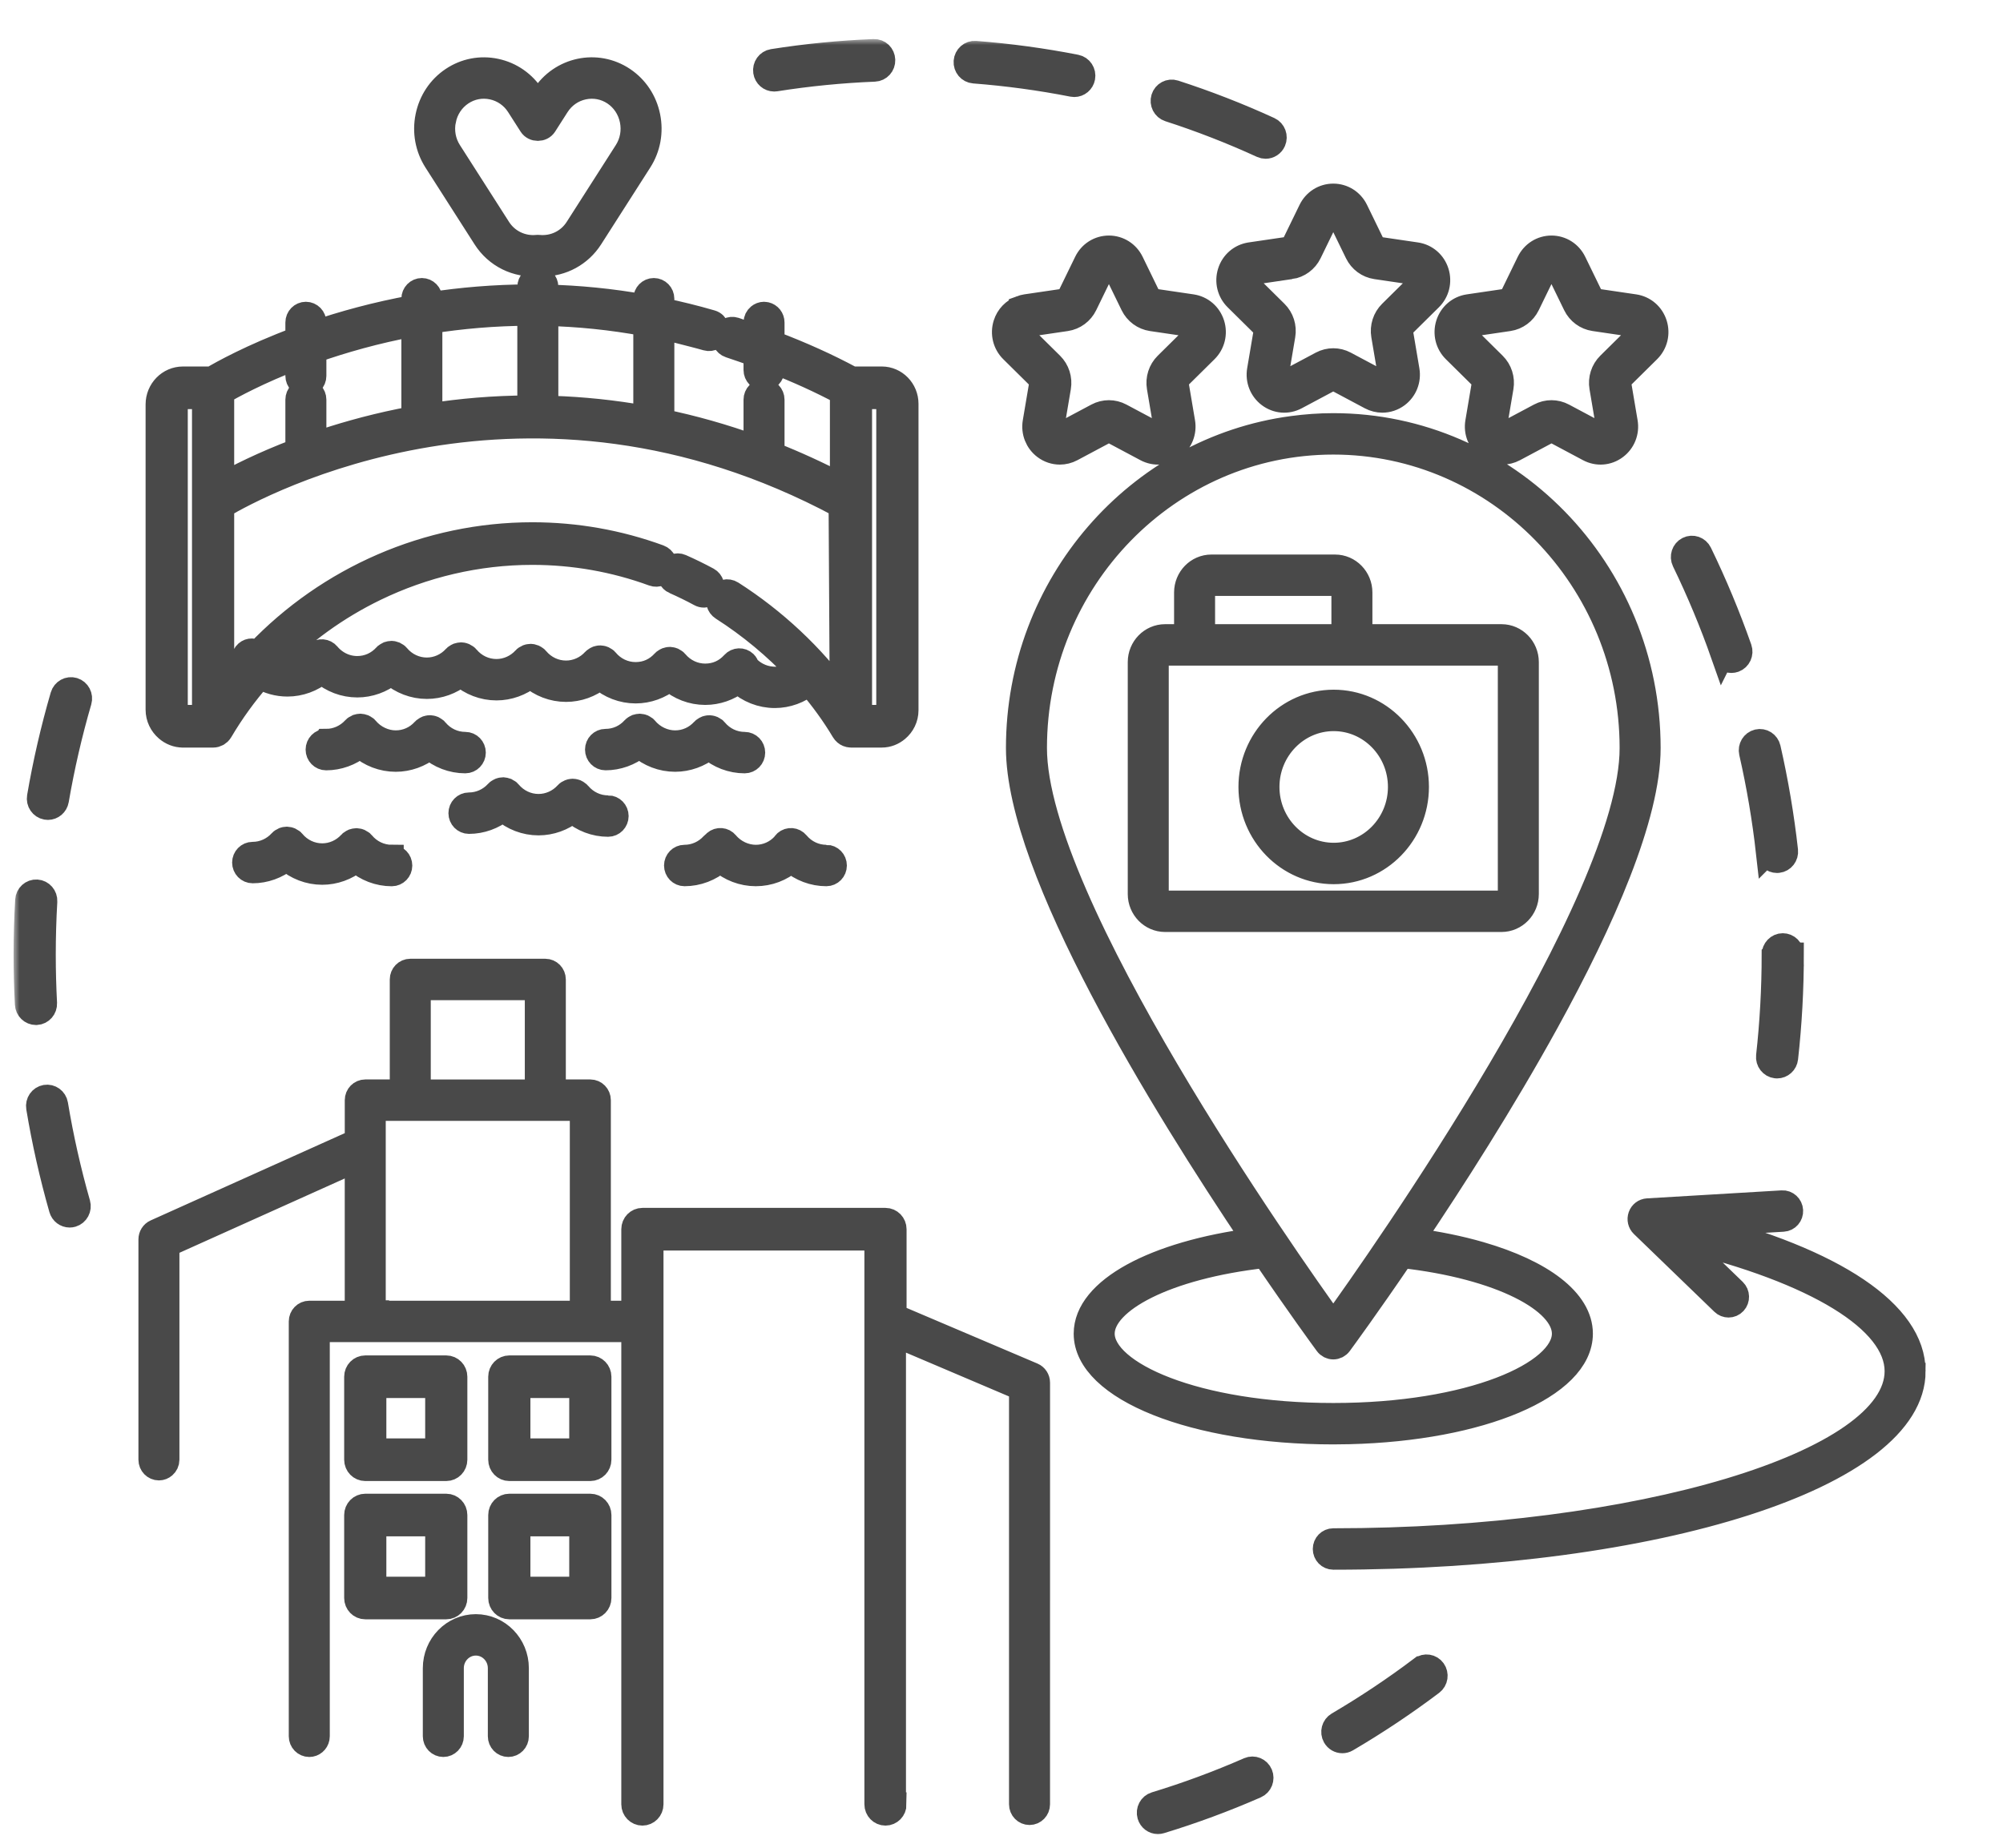 <svg width="168" height="155" viewBox="0 0 168 155" fill="none" xmlns="http://www.w3.org/2000/svg">
<mask id="path-1-outside-1_383_134" maskUnits="userSpaceOnUse" x="1.14" y="3.276" width="161" height="151" fill="black">
<rect fill="white" x="1.14" y="3.276" width="161" height="151"/>
<path d="M6.581 100.969C6.701 101.387 6.466 101.824 6.059 101.947C5.987 101.968 5.915 101.979 5.843 101.979C5.51 101.979 5.203 101.756 5.106 101.412C4.311 98.632 3.669 95.773 3.193 92.913C3.121 92.484 3.403 92.077 3.822 92.004C4.237 91.933 4.638 92.219 4.709 92.648C5.175 95.449 5.804 98.248 6.581 100.97V100.969ZM3.785 84.159C3.714 82.808 3.678 81.439 3.678 80.088C3.678 78.602 3.721 77.097 3.807 75.617C3.832 75.182 3.509 74.81 3.085 74.783C2.657 74.754 2.297 75.089 2.272 75.523C2.185 77.035 2.14 78.571 2.14 80.088C2.14 81.467 2.176 82.865 2.249 84.244C2.271 84.664 2.611 84.989 3.016 84.989C3.03 84.989 3.044 84.989 3.058 84.989C3.483 84.966 3.807 84.595 3.785 84.16V84.159ZM6.175 57.84C5.768 57.718 5.34 57.952 5.218 58.37C4.409 61.148 3.751 64.004 3.262 66.859C3.188 67.288 3.467 67.696 3.886 67.771C3.931 67.779 3.977 67.783 4.02 67.783C4.386 67.783 4.71 67.514 4.777 67.132C5.257 64.336 5.901 61.539 6.693 58.82C6.814 58.403 6.582 57.964 6.175 57.84ZM119.192 139.947C116.96 141.631 114.609 143.199 112.206 144.609C111.837 144.826 111.709 145.307 111.921 145.684C112.063 145.938 112.322 146.081 112.589 146.081C112.719 146.081 112.85 146.047 112.971 145.976C115.426 144.536 117.826 142.935 120.106 141.215C120.448 140.957 120.521 140.464 120.269 140.114C120.016 139.763 119.534 139.689 119.193 139.947H119.192ZM104.741 148.418C102.194 149.535 99.555 150.512 96.899 151.319C96.492 151.443 96.26 151.881 96.381 152.298C96.48 152.639 96.785 152.862 97.117 152.862C97.189 152.862 97.263 152.851 97.336 152.829C100.049 152.004 102.744 151.007 105.346 149.866C105.737 149.695 105.918 149.231 105.751 148.833C105.584 148.434 105.133 148.247 104.741 148.418ZM148.758 80.088C148.758 82.929 148.6 85.791 148.288 88.594C148.241 89.026 148.543 89.416 148.965 89.465C148.994 89.469 149.024 89.47 149.053 89.47C149.439 89.47 149.772 89.174 149.816 88.771C150.135 85.909 150.296 82.988 150.296 80.067L149.528 80.064H150.296C150.296 79.63 149.952 79.288 149.528 79.288C149.103 79.288 148.759 79.652 148.759 80.087L148.758 80.088ZM144.495 54.934C144.607 55.255 144.903 55.455 145.218 55.455C145.304 55.455 145.392 55.44 145.478 55.409C145.878 55.261 146.085 54.81 145.941 54.401C144.984 51.676 143.86 48.976 142.6 46.379C142.41 45.99 141.95 45.83 141.568 46.024C141.188 46.217 141.032 46.69 141.222 47.081C142.455 49.624 143.556 52.266 144.494 54.936L144.495 54.934ZM148.283 71.537C148.328 71.939 148.66 72.235 149.045 72.235C149.074 72.235 149.103 72.233 149.134 72.23C149.556 72.182 149.858 71.791 149.81 71.359C149.489 68.478 149 65.587 148.356 62.765C148.259 62.341 147.847 62.078 147.432 62.177C147.018 62.276 146.761 62.7 146.857 63.124C147.487 65.886 147.966 68.718 148.281 71.539L148.283 71.537ZM64.932 6.678C64.972 6.678 65.011 6.675 65.051 6.669C67.783 6.237 70.576 5.962 73.352 5.851C73.776 5.834 74.107 5.469 74.09 5.033C74.074 4.598 73.733 4.258 73.292 4.277C70.457 4.39 67.605 4.67 64.815 5.111C64.395 5.178 64.107 5.581 64.172 6.01C64.23 6.4 64.558 6.678 64.931 6.678H64.932ZM98.046 9.216C100.687 10.069 103.31 11.089 105.84 12.25C105.942 12.296 106.049 12.319 106.154 12.319C106.448 12.319 106.728 12.145 106.856 11.853C107.029 11.457 106.856 10.99 106.469 10.813C103.884 9.627 101.206 8.585 98.508 7.713C98.104 7.582 97.671 7.813 97.543 8.228C97.415 8.643 97.641 9.085 98.046 9.216ZM81.693 6.002C84.461 6.214 87.243 6.591 89.96 7.125C90.009 7.134 90.058 7.139 90.106 7.139C90.468 7.139 90.79 6.877 90.86 6.5C90.939 6.072 90.666 5.66 90.25 5.578C87.476 5.033 84.636 4.648 81.808 4.431C81.387 4.397 81.015 4.724 80.984 5.158C80.952 5.591 81.27 5.97 81.694 6.002H81.693ZM160.509 115.031C160.509 123.808 139.126 130.683 111.829 130.683C111.431 130.683 111.109 130.353 111.109 129.946C111.109 129.539 111.431 129.209 111.829 129.209C137.436 129.209 159.07 122.716 159.07 115.03C159.07 110.807 152.33 106.679 141.022 103.953L145.475 108.257C145.763 108.536 145.777 109.002 145.504 109.298C145.362 109.452 145.171 109.529 144.981 109.529C144.804 109.529 144.626 109.463 144.487 109.328L137.735 102.803C137.526 102.601 137.455 102.291 137.553 102.015C137.65 101.738 137.9 101.548 138.187 101.531L149.478 100.86C149.865 100.833 150.214 101.147 150.237 101.553C150.26 101.959 149.957 102.308 149.56 102.331L142.333 102.761C153.905 105.702 160.507 110.14 160.507 115.03L160.509 115.031ZM140.065 103.029C140.069 103.01 140.068 102.991 140.072 102.971C140.078 102.945 140.088 102.921 140.096 102.896L139.936 102.905L140.064 103.029H140.065ZM108.4 35.896C109.523 35.746 110.666 35.66 111.829 35.66C126.417 35.66 138.284 47.814 138.284 62.754C138.284 68.494 134.466 77.199 129.762 85.748C126.084 92.43 121.867 99.014 118.505 104.015C120.558 104.284 122.46 104.675 124.16 105.169C129.31 106.663 132.602 109.09 132.602 111.882C132.602 116.349 124.175 119.884 113.181 120.155C112.733 120.165 112.283 120.172 111.828 120.172C100.179 120.172 91.055 116.531 91.055 111.881C91.055 108.168 96.876 105.101 105.152 104.015C97.489 92.617 85.373 72.979 85.373 62.754C85.373 49.006 95.426 37.624 108.399 35.896H108.4ZM111.829 37.134C98.035 37.134 86.813 48.627 86.813 62.754C86.813 75.701 108.037 105.798 111.829 111.07C115.621 105.796 136.844 75.701 136.844 62.754C136.844 48.627 125.623 37.134 111.829 37.134ZM131.164 111.881C131.164 109.171 125.897 106.306 117.585 105.376C114.748 109.549 112.692 112.359 112.403 112.75C112.267 112.935 112.054 113.043 111.829 113.043C111.603 113.043 111.391 112.935 111.255 112.75C110.966 112.359 108.909 109.549 106.073 105.376C97.761 106.306 92.494 109.171 92.494 111.881C92.494 115.174 100.263 118.698 111.829 118.698C123.395 118.698 131.164 115.174 131.164 111.881ZM125.938 53.363C127.112 53.363 128.068 54.342 128.068 55.544V75.004C128.068 76.206 127.112 77.185 125.938 77.185H97.72C96.546 77.185 95.59 76.206 95.59 75.004V55.544C95.59 54.342 96.546 53.363 97.72 53.363H99.475V49.703C99.475 48.5 100.43 47.521 101.604 47.521H111.979C113.153 47.521 114.109 48.5 114.109 49.703V53.363H125.936H125.938ZM125.938 54.837H97.72C97.339 54.837 97.028 55.155 97.028 55.546V75.005C97.028 75.395 97.339 75.713 97.72 75.713H125.938C126.319 75.713 126.629 75.395 126.629 75.005V55.546C126.629 55.155 126.319 54.837 125.938 54.837ZM100.914 49.703V53.363H112.671V49.703C112.671 49.312 112.36 48.994 111.979 48.994H101.604C101.223 48.994 100.913 49.312 100.913 49.703H100.914ZM118.851 66.017C118.851 69.963 115.717 73.175 111.863 73.175C108.008 73.175 104.874 69.964 104.874 66.017C104.874 62.07 108.008 58.859 111.863 58.859C115.717 58.859 118.851 62.07 118.851 66.017ZM111.863 71.701C114.923 71.701 117.412 69.151 117.412 66.017C117.412 62.883 114.923 60.334 111.863 60.334C108.802 60.334 106.313 62.883 106.313 66.017C106.313 69.151 108.802 71.701 111.863 71.701ZM104.865 21.328L108.023 20.863C108.225 20.833 108.398 20.707 108.487 20.523L109.899 17.623C110.265 16.871 111.005 16.404 111.828 16.404C112.652 16.404 113.39 16.871 113.757 17.623L115.169 20.524C115.258 20.708 115.431 20.834 115.632 20.864L118.791 21.329C119.612 21.451 120.279 22.025 120.532 22.828C120.784 23.626 120.573 24.485 119.983 25.068L117.697 27.327C117.554 27.468 117.49 27.67 117.522 27.867L118.062 31.057C118.201 31.879 117.877 32.697 117.217 33.192C116.836 33.476 116.391 33.62 115.942 33.62C115.602 33.62 115.259 33.537 114.941 33.368L112.116 31.862C111.935 31.765 111.72 31.765 111.538 31.862L108.713 33.368C107.978 33.76 107.106 33.692 106.438 33.192C105.777 32.697 105.453 31.879 105.592 31.057L106.132 27.868C106.164 27.67 106.1 27.468 105.957 27.327L103.672 25.068C103.081 24.485 102.871 23.626 103.122 22.828C103.375 22.025 104.043 21.451 104.863 21.329L104.865 21.328ZM108.243 22.422L105.084 22.888C104.74 22.939 104.623 23.201 104.587 23.312C104.553 23.419 104.499 23.695 104.741 23.934L107.027 26.192C107.538 26.696 107.77 27.422 107.648 28.136L107.108 31.325C107.053 31.659 107.256 31.852 107.347 31.92C107.42 31.975 107.683 32.14 108.004 31.971L110.829 30.465C111.142 30.298 111.485 30.215 111.828 30.215C112.171 30.215 112.514 30.298 112.826 30.465L115.652 31.971C115.971 32.14 116.235 31.976 116.309 31.92C116.399 31.852 116.603 31.659 116.547 31.326L116.007 28.137C115.887 27.424 116.119 26.697 116.629 26.194L118.915 23.935C119.156 23.697 119.104 23.42 119.07 23.313C119.035 23.202 118.916 22.941 118.572 22.889L115.413 22.424C114.712 22.32 114.106 21.874 113.793 21.228L112.38 18.328C112.229 18.015 111.943 17.982 111.828 17.982C111.713 17.982 111.427 18.015 111.275 18.328L109.864 21.229C109.549 21.875 108.943 22.321 108.243 22.425V22.422ZM121.975 29.424C121.385 28.841 121.174 27.982 121.425 27.184C121.679 26.381 122.346 25.807 123.167 25.685L126.326 25.22C126.527 25.19 126.7 25.064 126.789 24.88L128.201 21.978C128.568 21.227 129.306 20.76 130.13 20.76C130.954 20.76 131.694 21.227 132.059 21.978L133.472 24.88C133.56 25.064 133.733 25.19 133.934 25.22L137.093 25.685C137.914 25.807 138.581 26.381 138.835 27.184C139.086 27.982 138.876 28.841 138.285 29.424L135.999 31.683C135.857 31.823 135.792 32.026 135.826 32.222L136.365 35.412C136.505 36.234 136.182 37.053 135.52 37.547C134.852 38.049 133.979 38.115 133.245 37.724L130.42 36.218C130.238 36.122 130.023 36.122 129.842 36.218L127.017 37.724C126.699 37.893 126.356 37.976 126.016 37.976C125.567 37.976 125.121 37.832 124.741 37.547C124.081 37.053 123.756 36.234 123.896 35.412L124.435 32.224C124.468 32.026 124.404 31.823 124.261 31.683L121.975 29.424ZM123.043 28.291L125.328 30.549C125.839 31.053 126.071 31.779 125.949 32.493L125.41 35.681C125.353 36.016 125.557 36.209 125.647 36.276C125.719 36.331 125.984 36.496 126.304 36.327L129.129 34.822C129.755 34.488 130.501 34.488 131.127 34.822L133.952 36.327C134.27 36.496 134.535 36.332 134.609 36.276C134.699 36.208 134.903 36.015 134.846 35.681L134.306 32.492C134.185 31.779 134.418 31.053 134.927 30.549L137.214 28.291C137.455 28.052 137.401 27.776 137.369 27.669C137.334 27.558 137.215 27.296 136.871 27.245L133.712 26.779C133.012 26.676 132.405 26.229 132.092 25.584L130.679 22.683C130.527 22.371 130.242 22.338 130.127 22.338C130.012 22.338 129.726 22.371 129.574 22.683L128.162 25.585C127.848 26.23 127.242 26.677 126.541 26.781L123.382 27.246C123.038 27.297 122.921 27.559 122.885 27.67C122.851 27.777 122.797 28.054 123.039 28.292L123.043 28.291ZM85.616 25.799C85.753 25.748 85.896 25.707 86.045 25.685L89.204 25.22C89.405 25.19 89.578 25.064 89.666 24.88L91.079 21.978C91.444 21.227 92.183 20.76 93.008 20.76C93.832 20.76 94.572 21.227 94.937 21.978L96.349 24.88C96.438 25.062 96.611 25.19 96.812 25.22L99.971 25.685C100.792 25.807 101.459 26.381 101.713 27.184C101.964 27.982 101.753 28.841 101.163 29.424L99.965 30.608L98.877 31.683C98.735 31.823 98.67 32.026 98.704 32.222L99.243 35.412C99.383 36.235 99.058 37.053 98.398 37.547C97.729 38.047 96.859 38.115 96.123 37.724L93.297 36.218C93.116 36.122 92.901 36.122 92.719 36.218L89.894 37.724C89.577 37.893 89.234 37.976 88.893 37.976C88.444 37.976 87.999 37.832 87.619 37.547C86.959 37.053 86.634 36.235 86.774 35.412L87.313 32.224C87.346 32.026 87.282 31.825 87.139 31.684L84.853 29.425C84.262 28.842 84.052 27.983 84.303 27.186C84.51 26.528 84.997 26.029 85.616 25.801V25.799ZM85.92 28.291L88.206 30.549C88.716 31.053 88.949 31.779 88.828 32.493L88.289 35.681C88.233 36.015 88.436 36.209 88.527 36.276C88.6 36.331 88.864 36.496 89.184 36.327L92.009 34.822C92.635 34.488 93.381 34.488 94.007 34.822L96.832 36.327C97.15 36.496 97.415 36.332 97.489 36.277C97.579 36.209 97.783 36.016 97.727 35.683L97.188 32.494C97.067 31.782 97.299 31.055 97.808 30.552L100.095 28.293C100.336 28.055 100.283 27.779 100.25 27.671C100.215 27.561 100.097 27.299 99.752 27.247L96.594 26.782C95.894 26.678 95.288 26.232 94.973 25.586L93.56 22.684C93.409 22.372 93.123 22.339 93.008 22.339C92.893 22.339 92.608 22.372 92.456 22.684L91.043 25.586C90.729 26.232 90.123 26.678 89.422 26.782L86.263 27.247C85.919 27.299 85.802 27.561 85.766 27.671C85.732 27.779 85.68 28.055 85.92 28.293V28.291ZM39.91 136.413C38.01 136.413 36.464 137.997 36.464 139.942V145.657C36.464 146.064 36.785 146.394 37.183 146.394C37.581 146.394 37.903 146.064 37.903 145.657V139.942C37.903 138.809 38.803 137.887 39.91 137.887C41.016 137.887 41.917 138.809 41.917 139.942V145.657C41.917 146.064 42.239 146.394 42.637 146.394C43.035 146.394 43.357 146.064 43.357 145.657V139.942C43.357 137.997 41.81 136.413 39.911 136.413H39.91ZM41.949 122.456V115.495C41.949 115.061 42.293 114.708 42.717 114.708H49.513C49.937 114.708 50.282 115.061 50.282 115.495V122.456C50.282 122.891 49.937 123.245 49.513 123.245H42.717C42.293 123.245 41.949 122.892 41.949 122.456ZM43.487 121.669H48.745V116.283H43.487V121.669ZM29.867 122.456V115.495C29.867 115.061 30.211 114.708 30.635 114.708H37.431C37.855 114.708 38.199 115.061 38.199 115.495V122.456C38.199 122.891 37.855 123.245 37.431 123.245H30.635C30.211 123.245 29.867 122.892 29.867 122.456ZM31.405 121.669H36.662V116.283H31.405V121.669ZM50.283 134.058C50.283 134.492 49.939 134.845 49.514 134.845H42.718C42.294 134.845 41.95 134.492 41.95 134.058V127.097C41.95 126.662 42.294 126.31 42.718 126.31H49.514C49.939 126.31 50.283 126.662 50.283 127.097V134.058ZM48.745 127.885H43.487V133.271H48.745V127.885ZM29.867 134.058V127.097C29.867 126.662 30.211 126.31 30.635 126.31H37.431C37.855 126.31 38.199 126.662 38.199 127.097V134.058C38.199 134.492 37.855 134.845 37.431 134.845H30.635C30.211 134.845 29.867 134.492 29.867 134.058ZM31.405 133.271H36.662V127.885H31.405V133.271ZM87.07 134.093V151.364C87.07 151.771 86.748 152.101 86.35 152.101C85.953 152.101 85.631 151.771 85.631 151.364V116.487L74.988 111.961V151.364H75.037C75.037 151.799 74.693 152.151 74.268 152.151C73.844 152.151 73.5 151.799 73.5 151.364V103.91H54.65V151.364C54.65 151.799 54.306 152.151 53.881 152.151C53.457 152.151 53.111 151.799 53.111 151.364V111.593H26.66V145.658C26.66 145.707 26.654 145.756 26.646 145.802C26.581 146.14 26.29 146.395 25.94 146.395C25.543 146.395 25.221 146.065 25.221 145.658V110.856C25.221 110.449 25.543 110.119 25.94 110.119H29.919C29.919 110.107 29.915 110.095 29.915 110.082V97.317L14.049 104.453V122.456C14.049 122.681 13.949 122.88 13.794 123.015C13.668 123.124 13.508 123.193 13.33 123.193C12.932 123.193 12.611 122.864 12.611 122.456V103.972C12.611 103.681 12.779 103.415 13.041 103.297L25.236 97.812L29.917 95.707V92.293C29.917 91.886 30.239 91.556 30.636 91.556H33.695C33.695 91.543 33.692 91.532 33.692 91.519V82.168C33.692 81.761 34.014 81.431 34.411 81.431H45.738C46.136 81.431 46.458 81.761 46.458 82.168V91.519C46.458 91.532 46.454 91.544 46.454 91.556H49.514C49.912 91.556 50.234 91.886 50.234 92.293V110.081C50.234 110.094 50.23 110.106 50.23 110.118H53.111V103.12C53.111 102.685 53.456 102.331 53.881 102.331H74.269C74.694 102.331 75.038 102.684 75.038 103.12V110.383L86.627 115.312C86.896 115.426 87.071 115.694 87.071 115.992V134.09L87.07 134.093ZM48.797 110.12C48.797 110.108 48.793 110.096 48.793 110.083V93.032H31.354V110.083H31.635V110.12H48.797ZM35.126 91.559H45.022C45.022 91.546 45.018 91.535 45.018 91.522V82.908H35.13V91.522C35.13 91.535 35.126 91.547 35.126 91.559ZM15.34 61.714C14.821 61.714 14.351 61.515 13.981 61.198C13.515 60.798 13.212 60.205 13.212 59.536V33.925C13.212 32.724 14.166 31.746 15.34 31.746H17.76C18.553 31.274 21.085 29.853 24.936 28.419V27.053C24.936 26.646 25.258 26.316 25.655 26.316C26.053 26.316 26.375 26.646 26.375 27.053V27.907C28.75 27.095 31.536 26.32 34.664 25.752V25.061C34.664 24.654 34.986 24.324 35.383 24.324C35.781 24.324 36.103 24.654 36.103 25.061V25.506C38.671 25.109 41.45 24.867 44.392 24.856V24.064C44.392 23.657 44.714 23.328 45.111 23.328C45.509 23.328 45.831 23.657 45.831 24.064V24.872C48.477 24.933 51.249 25.195 54.12 25.711V25.061C54.12 24.654 54.441 24.324 54.839 24.324C55.237 24.324 55.559 24.654 55.559 25.061V25.985C56.91 26.266 58.281 26.602 59.67 27.006C59.9 27.072 60.071 27.249 60.148 27.463C60.198 27.603 60.208 27.761 60.165 27.915C60.057 28.307 59.66 28.533 59.277 28.423C58.914 28.317 58.556 28.229 58.197 28.132C57.31 27.894 56.431 27.68 55.56 27.493V35.309C58.081 35.83 60.688 36.554 63.363 37.528V33.529C63.363 33.121 63.685 32.791 64.082 32.791C64.48 32.791 64.802 33.121 64.802 33.529V38.075C66.71 38.828 68.648 39.711 70.608 40.737V32.955C68.82 32 66.918 31.134 64.802 30.312V31.039C64.802 31.446 64.48 31.776 64.082 31.776C63.685 31.776 63.363 31.446 63.363 31.039V29.773C62.663 29.519 61.946 29.268 61.195 29.019C60.818 28.894 60.611 28.479 60.733 28.092C60.855 27.705 61.259 27.493 61.638 27.616C62.231 27.813 62.802 28.011 63.363 28.209V27.053C63.363 26.821 63.469 26.616 63.633 26.482C63.757 26.381 63.911 26.316 64.082 26.316C64.136 26.316 64.188 26.323 64.239 26.335C64.561 26.409 64.802 26.702 64.802 27.053V28.738C67.252 29.667 69.421 30.648 71.457 31.745H73.959C75.105 31.745 76.038 32.7 76.038 33.873V59.586C76.038 60.249 75.734 60.835 75.268 61.225C74.91 61.526 74.458 61.714 73.959 61.714H71.377C71.366 61.714 71.358 61.711 71.348 61.711C71.336 61.711 71.326 61.709 71.314 61.708C71.242 61.702 71.172 61.688 71.107 61.661C71.102 61.659 71.097 61.659 71.092 61.657C71.022 61.628 70.959 61.589 70.902 61.541C70.892 61.533 70.883 61.524 70.872 61.516C70.816 61.466 70.766 61.409 70.727 61.343C70.725 61.34 70.722 61.339 70.72 61.335C69.906 59.967 68.941 58.636 67.856 57.367C67.045 58.025 66.033 58.398 64.988 58.398C63.845 58.398 62.757 57.962 61.914 57.192C61.121 57.797 60.151 58.137 59.151 58.137C58.043 58.137 56.989 57.726 56.158 57.001C55.35 57.645 54.349 58.011 53.315 58.011C52.207 58.011 51.152 57.6 50.321 56.874C49.514 57.519 48.513 57.883 47.478 57.883C46.372 57.883 45.316 57.473 44.485 56.748C43.676 57.394 42.675 57.758 41.641 57.758C40.534 57.758 39.479 57.347 38.648 56.623C37.84 57.269 36.839 57.634 35.804 57.634C34.697 57.634 33.643 57.223 32.81 56.499C32.002 57.145 31.001 57.509 29.967 57.509C28.868 57.509 27.822 57.105 26.994 56.391C26.179 57.058 25.16 57.435 24.108 57.435C23.292 57.435 22.503 57.212 21.812 56.805C20.593 58.2 19.492 59.712 18.535 61.335C18.533 61.34 18.528 61.343 18.526 61.347C18.494 61.398 18.457 61.447 18.414 61.49C18.406 61.498 18.397 61.504 18.388 61.513C18.352 61.546 18.313 61.574 18.273 61.601C18.256 61.61 18.241 61.618 18.225 61.627C18.187 61.647 18.146 61.664 18.103 61.677C18.087 61.681 18.072 61.688 18.055 61.692C17.999 61.707 17.941 61.715 17.881 61.715C17.88 61.715 17.877 61.715 17.876 61.715H15.345L15.34 61.714ZM14.75 59.535C14.75 59.867 15.015 60.138 15.34 60.138H17.104V33.32H15.34C15.015 33.32 14.75 33.59 14.75 33.924V59.535ZM73.956 33.32H72.143V60.138H73.956C74.253 60.138 74.496 59.891 74.496 59.586V33.873C74.496 33.568 74.254 33.32 73.956 33.32ZM70.497 42.449C44.299 28.375 21.726 40.662 18.642 42.487V58.313C19.26 57.44 19.921 56.605 20.618 55.805C20.607 55.793 20.596 55.783 20.585 55.771C20.327 55.461 20.362 54.997 20.664 54.732C20.935 54.495 21.322 54.513 21.586 54.741C27.538 48.498 35.877 44.813 44.645 44.813C48.3 44.813 51.885 45.446 55.297 46.694C55.697 46.84 55.905 47.29 55.764 47.7C55.754 47.727 55.74 47.751 55.727 47.776C55.559 48.133 55.153 48.313 54.78 48.176C51.534 46.989 48.124 46.388 44.645 46.388C40.027 46.388 35.535 47.462 31.482 49.426C28.269 50.983 25.334 53.1 22.834 55.687C23.23 55.865 23.662 55.961 24.105 55.961C24.996 55.961 25.822 55.593 26.431 54.926C26.461 54.886 26.483 54.841 26.523 54.806C26.825 54.542 27.28 54.579 27.538 54.888C27.701 55.084 27.883 55.254 28.081 55.403C28.622 55.81 29.278 56.036 29.963 56.036C30.861 56.036 31.691 55.665 32.3 54.992C32.31 54.981 32.323 54.978 32.334 54.967C32.344 54.956 32.349 54.943 32.359 54.932C32.386 54.909 32.419 54.9 32.448 54.881C32.489 54.855 32.528 54.828 32.572 54.81C32.615 54.793 32.659 54.786 32.705 54.778C32.751 54.769 32.794 54.761 32.841 54.762C32.886 54.762 32.929 54.774 32.973 54.783C33.02 54.793 33.064 54.803 33.107 54.822C33.149 54.841 33.186 54.868 33.224 54.894C33.253 54.914 33.288 54.925 33.315 54.951C33.327 54.962 33.33 54.978 33.341 54.988C33.35 54.998 33.363 55.003 33.372 55.013C33.98 55.742 34.865 56.161 35.798 56.161C36.682 56.161 37.533 55.78 38.134 55.116C38.145 55.105 38.159 55.1 38.169 55.09C38.179 55.08 38.183 55.066 38.195 55.056C38.221 55.034 38.253 55.025 38.282 55.006C38.324 54.979 38.363 54.951 38.409 54.934C38.452 54.917 38.495 54.91 38.54 54.903C38.586 54.894 38.631 54.886 38.677 54.886C38.722 54.886 38.764 54.898 38.809 54.907C38.855 54.917 38.899 54.926 38.943 54.946C38.986 54.965 39.022 54.992 39.062 55.019C39.091 55.039 39.125 55.05 39.151 55.075C39.162 55.086 39.167 55.1 39.177 55.112C39.186 55.123 39.2 55.127 39.21 55.138C39.818 55.867 40.703 56.286 41.636 56.286C42.52 56.286 43.372 55.905 43.973 55.241C43.982 55.23 43.996 55.227 44.007 55.216C44.017 55.205 44.022 55.191 44.033 55.181C44.061 55.157 44.095 55.149 44.124 55.13C44.165 55.104 44.203 55.078 44.246 55.061C44.29 55.043 44.336 55.036 44.382 55.029C44.426 55.022 44.469 55.012 44.514 55.013C44.561 55.013 44.605 55.025 44.652 55.036C44.696 55.045 44.738 55.054 44.78 55.073C44.824 55.092 44.862 55.12 44.902 55.149C44.931 55.169 44.964 55.179 44.989 55.204C45 55.215 45.004 55.229 45.015 55.24C45.024 55.25 45.038 55.254 45.047 55.266C45.655 55.995 46.539 56.414 47.474 56.414C48.357 56.414 49.21 56.033 49.809 55.369C49.821 55.356 49.836 55.352 49.849 55.341C49.858 55.333 49.862 55.321 49.87 55.313C49.892 55.294 49.919 55.288 49.942 55.272C49.991 55.238 50.037 55.206 50.091 55.187C50.126 55.174 50.16 55.169 50.196 55.162C50.25 55.15 50.304 55.141 50.359 55.143C50.395 55.143 50.43 55.154 50.466 55.16C50.521 55.17 50.573 55.181 50.624 55.205C50.661 55.222 50.691 55.245 50.724 55.267C50.758 55.29 50.795 55.301 50.826 55.33C50.839 55.342 50.843 55.359 50.855 55.372C50.863 55.381 50.874 55.385 50.883 55.394C51.491 56.124 52.376 56.542 53.309 56.542C54.243 56.542 55.036 56.171 55.646 55.497C55.657 55.485 55.672 55.481 55.682 55.471C55.691 55.461 55.695 55.449 55.705 55.44C55.73 55.418 55.759 55.412 55.784 55.394C55.831 55.363 55.875 55.334 55.925 55.315C55.962 55.3 55.998 55.296 56.037 55.288C56.09 55.278 56.141 55.268 56.196 55.269C56.233 55.27 56.268 55.28 56.305 55.287C56.359 55.298 56.411 55.309 56.462 55.331C56.498 55.348 56.53 55.372 56.563 55.394C56.596 55.417 56.634 55.429 56.664 55.458C56.677 55.469 56.682 55.486 56.694 55.498C56.703 55.508 56.715 55.511 56.723 55.521C57.331 56.249 58.214 56.669 59.148 56.669C60.082 56.669 60.876 56.297 61.485 55.624C61.756 55.325 62.21 55.309 62.502 55.585C62.602 55.68 62.658 55.8 62.693 55.927C62.938 56.187 63.221 56.402 63.53 56.565C63.909 56.765 64.324 56.886 64.755 56.919C64.832 56.925 64.909 56.932 64.987 56.932C65.672 56.932 66.337 56.701 66.882 56.287C65.034 54.319 62.895 52.535 60.576 51.054C60.239 50.839 60.125 50.402 60.294 50.044C60.306 50.019 60.316 49.993 60.33 49.968C60.555 49.599 61.03 49.487 61.389 49.717C64.996 52.022 68.192 55.025 70.591 58.336L70.498 42.457L70.497 42.449ZM45.83 26.342V34.191C46.01 34.195 46.191 34.2 46.373 34.206C48.827 34.289 51.417 34.543 54.118 35.028V27.207C51.245 26.675 48.474 26.407 45.83 26.342ZM36.102 26.994V34.827C38.592 34.438 41.373 34.18 44.39 34.173V26.327C41.442 26.337 38.663 26.587 36.102 26.994ZM24.936 31.535V29.984C21.672 31.235 19.477 32.437 18.642 32.924V40.672C19.871 39.984 22.02 38.885 24.936 37.78V33.526C24.936 33.119 25.258 32.789 25.655 32.789C26.053 32.789 26.375 33.119 26.375 33.526V37.257C28.457 36.534 30.861 35.837 33.544 35.286C33.908 35.211 34.283 35.14 34.664 35.069V27.237C31.513 27.823 28.723 28.625 26.375 29.45V31.533C26.375 31.94 26.053 32.27 25.655 32.27C25.258 32.27 24.936 31.94 24.936 31.533V31.535ZM56.556 48.834C57.282 49.155 58.006 49.508 58.706 49.887C58.813 49.946 58.928 49.972 59.041 49.972C59.256 49.972 59.459 49.868 59.598 49.692C59.626 49.656 59.656 49.622 59.677 49.579C59.862 49.219 59.727 48.773 59.376 48.583C58.642 48.187 57.884 47.816 57.124 47.481C56.759 47.32 56.336 47.493 56.178 47.867C56.162 47.903 56.153 47.943 56.144 47.981C56.06 48.325 56.226 48.691 56.555 48.834H56.556ZM27.353 62.148C26.955 62.148 26.633 62.478 26.633 62.885C26.633 63.293 26.955 63.623 27.353 63.623C28.388 63.623 29.389 63.257 30.197 62.611C31.028 63.337 32.083 63.746 33.191 63.746C34.224 63.746 35.224 63.382 36.032 62.738C36.862 63.463 37.918 63.874 39.027 63.874C39.425 63.874 39.747 63.544 39.747 63.137C39.747 62.729 39.425 62.4 39.027 62.4C38.092 62.4 37.208 61.982 36.602 61.253C36.594 61.242 36.581 61.239 36.573 61.229C36.561 61.216 36.556 61.199 36.544 61.187C36.513 61.159 36.476 61.147 36.444 61.124C36.41 61.102 36.38 61.078 36.345 61.062C36.292 61.038 36.239 61.027 36.183 61.016C36.148 61.01 36.117 61 36.082 60.999C36.024 60.997 35.969 61.006 35.912 61.018C35.879 61.025 35.846 61.03 35.812 61.042C35.758 61.062 35.71 61.094 35.66 61.129C35.637 61.145 35.61 61.151 35.589 61.169C35.58 61.178 35.576 61.189 35.568 61.197C35.557 61.209 35.54 61.214 35.529 61.225C34.917 61.9 34.088 62.271 33.192 62.271C32.295 62.271 31.375 61.853 30.767 61.123C30.757 61.111 30.743 61.108 30.733 61.097C30.722 61.086 30.719 61.072 30.708 61.061C30.683 61.036 30.649 61.027 30.621 61.006C30.582 60.978 30.544 60.95 30.5 60.931C30.456 60.912 30.412 60.903 30.366 60.893C30.322 60.884 30.279 60.873 30.234 60.872C30.188 60.872 30.143 60.88 30.097 60.887C30.051 60.896 30.008 60.902 29.965 60.918C29.921 60.936 29.882 60.962 29.841 60.99C29.812 61.009 29.779 61.017 29.752 61.041C29.74 61.05 29.735 61.065 29.725 61.075C29.714 61.086 29.7 61.09 29.691 61.1C29.089 61.765 28.238 62.146 27.354 62.146L27.353 62.148ZM51.004 67.725C50.069 67.725 49.185 67.307 48.578 66.578C48.567 66.564 48.549 66.558 48.536 66.545C48.529 66.537 48.527 66.528 48.52 66.521C48.503 66.504 48.481 66.498 48.462 66.484C48.41 66.442 48.357 66.405 48.297 66.38C48.273 66.37 48.247 66.366 48.221 66.359C48.157 66.341 48.095 66.328 48.028 66.328C48.002 66.328 47.977 66.334 47.952 66.337C47.886 66.344 47.825 66.356 47.764 66.383C47.735 66.394 47.711 66.412 47.683 66.429C47.644 66.452 47.6 66.465 47.566 66.496C47.55 66.509 47.545 66.527 47.531 66.541C47.523 66.549 47.512 66.552 47.505 66.56C46.904 67.225 46.053 67.606 45.169 67.606C44.236 67.606 43.352 67.188 42.743 66.458C42.734 66.447 42.721 66.442 42.712 66.433C42.701 66.422 42.698 66.406 42.686 66.396C42.659 66.371 42.626 66.36 42.596 66.34C42.557 66.312 42.521 66.285 42.479 66.266C42.435 66.247 42.391 66.237 42.345 66.228C42.301 66.218 42.258 66.208 42.213 66.206C42.166 66.206 42.122 66.215 42.077 66.222C42.031 66.23 41.987 66.236 41.944 66.254C41.9 66.271 41.862 66.298 41.82 66.324C41.791 66.343 41.757 66.352 41.729 66.376C41.718 66.385 41.713 66.399 41.702 66.41C41.692 66.419 41.679 66.424 41.669 66.435C41.068 67.1 40.215 67.481 39.332 67.481C38.934 67.481 38.612 67.81 38.612 68.218C38.612 68.625 38.934 68.955 39.332 68.955C40.367 68.955 41.369 68.589 42.176 67.945C43.008 68.67 44.062 69.08 45.168 69.08C46.204 69.08 47.206 68.714 48.016 68.066C48.846 68.789 49.899 69.198 51.006 69.198C51.404 69.198 51.726 68.868 51.726 68.46C51.726 68.053 51.404 67.723 51.006 67.723L51.004 67.725ZM59.464 62.738C60.295 63.464 61.351 63.875 62.46 63.875C62.858 63.875 63.18 63.545 63.18 63.138C63.18 62.731 62.858 62.401 62.46 62.401C61.526 62.401 60.642 61.983 60.035 61.254C60.027 61.245 60.016 61.241 60.008 61.233C59.995 61.218 59.991 61.202 59.977 61.189C59.944 61.158 59.904 61.143 59.868 61.121C59.839 61.102 59.812 61.08 59.78 61.066C59.724 61.04 59.665 61.027 59.605 61.016C59.575 61.011 59.547 61.003 59.517 61.002C59.455 60.999 59.396 61.009 59.335 61.023C59.305 61.03 59.276 61.034 59.246 61.044C59.188 61.066 59.138 61.099 59.085 61.135C59.064 61.149 59.04 61.155 59.02 61.172C59.012 61.179 59.008 61.19 59 61.197C58.987 61.209 58.971 61.214 58.96 61.227C58.349 61.901 57.519 62.272 56.623 62.272C55.726 62.272 54.804 61.854 54.196 61.124C54.187 61.114 54.174 61.109 54.165 61.099C54.154 61.089 54.151 61.074 54.139 61.063C54.112 61.038 54.08 61.028 54.051 61.008C54.011 60.98 53.975 60.952 53.932 60.933C53.888 60.913 53.844 60.904 53.799 60.895C53.754 60.885 53.711 60.874 53.667 60.873C53.621 60.873 53.577 60.881 53.53 60.889C53.485 60.897 53.442 60.903 53.399 60.919C53.353 60.937 53.315 60.964 53.274 60.991C53.245 61.01 53.211 61.018 53.185 61.042C53.173 61.052 53.168 61.066 53.158 61.077C53.148 61.086 53.135 61.091 53.124 61.102C52.513 61.776 51.684 62.147 50.787 62.147C50.39 62.147 50.068 62.477 50.068 62.884C50.068 63.291 50.39 63.621 50.787 63.621C51.822 63.621 52.823 63.256 53.631 62.61C54.462 63.336 55.518 63.745 56.625 63.745C57.659 63.745 58.658 63.381 59.467 62.737L59.464 62.738ZM32.862 71.872C31.927 71.872 31.042 71.454 30.435 70.725C30.426 70.715 30.412 70.71 30.402 70.699C30.392 70.688 30.389 70.673 30.377 70.663C30.35 70.638 30.318 70.629 30.289 70.609C30.249 70.581 30.212 70.553 30.169 70.534C30.125 70.514 30.081 70.505 30.035 70.496C29.991 70.486 29.949 70.475 29.905 70.474C29.857 70.474 29.811 70.481 29.764 70.491C29.721 70.499 29.679 70.505 29.637 70.522C29.591 70.54 29.55 70.568 29.507 70.596C29.479 70.613 29.448 70.622 29.422 70.643C29.412 70.653 29.407 70.666 29.397 70.677C29.386 70.687 29.371 70.691 29.361 70.703C28.76 71.367 27.909 71.748 27.025 71.748C26.091 71.748 25.207 71.33 24.599 70.6C24.589 70.59 24.576 70.585 24.567 70.575C24.557 70.565 24.552 70.549 24.542 70.538C24.515 70.513 24.481 70.503 24.451 70.482C24.413 70.455 24.375 70.428 24.334 70.409C24.291 70.389 24.246 70.381 24.2 70.371C24.154 70.361 24.111 70.35 24.066 70.349C24.02 70.349 23.977 70.357 23.931 70.365C23.886 70.373 23.842 70.379 23.797 70.397C23.753 70.415 23.714 70.441 23.673 70.468C23.644 70.487 23.611 70.496 23.585 70.519C23.573 70.529 23.569 70.543 23.558 70.554C23.548 70.564 23.534 70.568 23.524 70.579C22.923 71.243 22.072 71.624 21.189 71.624C20.791 71.624 20.469 71.954 20.469 72.361C20.469 72.769 20.791 73.099 21.189 73.099C22.223 73.099 23.224 72.734 24.031 72.089C24.863 72.814 25.918 73.224 27.025 73.224C28.06 73.224 29.061 72.859 29.868 72.214C30.699 72.938 31.753 73.349 32.862 73.349C33.259 73.349 33.581 73.019 33.581 72.612C33.581 72.204 33.259 71.874 32.862 71.874V71.872ZM69.312 71.872C68.377 71.872 67.493 71.454 66.887 70.725C66.63 70.416 66.175 70.378 65.873 70.642C65.813 70.694 65.773 70.759 65.733 70.823C65.732 70.824 65.731 70.824 65.73 70.825C65.119 71.499 64.289 71.871 63.393 71.871C62.496 71.871 61.574 71.453 60.966 70.723C60.708 70.413 60.255 70.376 59.951 70.641C59.925 70.665 59.912 70.697 59.889 70.723C59.841 70.755 59.791 70.78 59.75 70.825C59.149 71.49 58.298 71.871 57.414 71.871C57.017 71.871 56.695 72.201 56.695 72.608C56.695 73.015 57.017 73.345 57.414 73.345C58.512 73.345 59.574 72.938 60.405 72.216C61.235 72.936 62.287 73.345 63.392 73.345C64.496 73.345 65.525 72.946 66.353 72.24C67.178 72.946 68.219 73.345 69.312 73.345C69.71 73.345 70.031 73.015 70.031 72.608C70.031 72.201 69.71 71.871 69.312 71.871V71.872ZM36.527 13.516C35.818 12.407 35.574 11.077 35.84 9.771C36.106 8.466 36.848 7.346 37.932 6.62C39.014 5.894 40.313 5.644 41.588 5.916C42.864 6.189 43.957 6.95 44.665 8.058L45.112 8.759L45.56 8.058C47.03 5.76 50.05 5.116 52.293 6.62C53.377 7.346 54.12 8.466 54.385 9.771C54.651 11.077 54.407 12.406 53.697 13.516L49.574 19.966C48.677 21.367 47.149 22.195 45.509 22.195C45.377 22.195 45.245 22.19 45.112 22.18C43.315 22.324 41.62 21.481 40.651 19.966L36.527 13.516ZM37.248 10.072C37.061 10.992 37.232 11.928 37.731 12.708L41.855 19.159C42.543 20.234 43.771 20.829 45.046 20.705C45.068 20.703 45.09 20.702 45.112 20.702C45.135 20.702 45.157 20.702 45.179 20.705C46.462 20.828 47.682 20.234 48.37 19.159L52.494 12.708C52.993 11.928 53.164 10.992 52.977 10.072C52.788 9.152 52.266 8.363 51.505 7.852C50.743 7.342 49.829 7.167 48.931 7.358C48.032 7.55 47.262 8.086 46.763 8.866L45.714 10.508C45.448 10.923 44.776 10.923 44.51 10.508L43.46 8.866C42.962 8.086 42.193 7.551 41.294 7.358C40.394 7.165 39.48 7.342 38.72 7.852C37.959 8.363 37.437 9.152 37.249 10.072H37.248Z"/>
</mask>
<path d="M6.581 100.969C6.701 101.387 6.466 101.824 6.059 101.947C5.987 101.968 5.915 101.979 5.843 101.979C5.51 101.979 5.203 101.756 5.106 101.412C4.311 98.632 3.669 95.773 3.193 92.913C3.121 92.484 3.403 92.077 3.822 92.004C4.237 91.933 4.638 92.219 4.709 92.648C5.175 95.449 5.804 98.248 6.581 100.97V100.969ZM3.785 84.159C3.714 82.808 3.678 81.439 3.678 80.088C3.678 78.602 3.721 77.097 3.807 75.617C3.832 75.182 3.509 74.81 3.085 74.783C2.657 74.754 2.297 75.089 2.272 75.523C2.185 77.035 2.14 78.571 2.14 80.088C2.14 81.467 2.176 82.865 2.249 84.244C2.271 84.664 2.611 84.989 3.016 84.989C3.03 84.989 3.044 84.989 3.058 84.989C3.483 84.966 3.807 84.595 3.785 84.16V84.159ZM6.175 57.84C5.768 57.718 5.34 57.952 5.218 58.37C4.409 61.148 3.751 64.004 3.262 66.859C3.188 67.288 3.467 67.696 3.886 67.771C3.931 67.779 3.977 67.783 4.02 67.783C4.386 67.783 4.71 67.514 4.777 67.132C5.257 64.336 5.901 61.539 6.693 58.82C6.814 58.403 6.582 57.964 6.175 57.84ZM119.192 139.947C116.96 141.631 114.609 143.199 112.206 144.609C111.837 144.826 111.709 145.307 111.921 145.684C112.063 145.938 112.322 146.081 112.589 146.081C112.719 146.081 112.85 146.047 112.971 145.976C115.426 144.536 117.826 142.935 120.106 141.215C120.448 140.957 120.521 140.464 120.269 140.114C120.016 139.763 119.534 139.689 119.193 139.947H119.192ZM104.741 148.418C102.194 149.535 99.555 150.512 96.899 151.319C96.492 151.443 96.26 151.881 96.381 152.298C96.48 152.639 96.785 152.862 97.117 152.862C97.189 152.862 97.263 152.851 97.336 152.829C100.049 152.004 102.744 151.007 105.346 149.866C105.737 149.695 105.918 149.231 105.751 148.833C105.584 148.434 105.133 148.247 104.741 148.418ZM148.758 80.088C148.758 82.929 148.6 85.791 148.288 88.594C148.241 89.026 148.543 89.416 148.965 89.465C148.994 89.469 149.024 89.47 149.053 89.47C149.439 89.47 149.772 89.174 149.816 88.771C150.135 85.909 150.296 82.988 150.296 80.067L149.528 80.064H150.296C150.296 79.63 149.952 79.288 149.528 79.288C149.103 79.288 148.759 79.652 148.759 80.087L148.758 80.088ZM144.495 54.934C144.607 55.255 144.903 55.455 145.218 55.455C145.304 55.455 145.392 55.44 145.478 55.409C145.878 55.261 146.085 54.81 145.941 54.401C144.984 51.676 143.86 48.976 142.6 46.379C142.41 45.99 141.95 45.83 141.568 46.024C141.188 46.217 141.032 46.69 141.222 47.081C142.455 49.624 143.556 52.266 144.494 54.936L144.495 54.934ZM148.283 71.537C148.328 71.939 148.66 72.235 149.045 72.235C149.074 72.235 149.103 72.233 149.134 72.23C149.556 72.182 149.858 71.791 149.81 71.359C149.489 68.478 149 65.587 148.356 62.765C148.259 62.341 147.847 62.078 147.432 62.177C147.018 62.276 146.761 62.7 146.857 63.124C147.487 65.886 147.966 68.718 148.281 71.539L148.283 71.537ZM64.932 6.678C64.972 6.678 65.011 6.675 65.051 6.669C67.783 6.237 70.576 5.962 73.352 5.851C73.776 5.834 74.107 5.469 74.09 5.033C74.074 4.598 73.733 4.258 73.292 4.277C70.457 4.39 67.605 4.67 64.815 5.111C64.395 5.178 64.107 5.581 64.172 6.01C64.23 6.4 64.558 6.678 64.931 6.678H64.932ZM98.046 9.216C100.687 10.069 103.31 11.089 105.84 12.25C105.942 12.296 106.049 12.319 106.154 12.319C106.448 12.319 106.728 12.145 106.856 11.853C107.029 11.457 106.856 10.99 106.469 10.813C103.884 9.627 101.206 8.585 98.508 7.713C98.104 7.582 97.671 7.813 97.543 8.228C97.415 8.643 97.641 9.085 98.046 9.216ZM81.693 6.002C84.461 6.214 87.243 6.591 89.96 7.125C90.009 7.134 90.058 7.139 90.106 7.139C90.468 7.139 90.79 6.877 90.86 6.5C90.939 6.072 90.666 5.66 90.25 5.578C87.476 5.033 84.636 4.648 81.808 4.431C81.387 4.397 81.015 4.724 80.984 5.158C80.952 5.591 81.27 5.97 81.694 6.002H81.693ZM160.509 115.031C160.509 123.808 139.126 130.683 111.829 130.683C111.431 130.683 111.109 130.353 111.109 129.946C111.109 129.539 111.431 129.209 111.829 129.209C137.436 129.209 159.07 122.716 159.07 115.03C159.07 110.807 152.33 106.679 141.022 103.953L145.475 108.257C145.763 108.536 145.777 109.002 145.504 109.298C145.362 109.452 145.171 109.529 144.981 109.529C144.804 109.529 144.626 109.463 144.487 109.328L137.735 102.803C137.526 102.601 137.455 102.291 137.553 102.015C137.65 101.738 137.9 101.548 138.187 101.531L149.478 100.86C149.865 100.833 150.214 101.147 150.237 101.553C150.26 101.959 149.957 102.308 149.56 102.331L142.333 102.761C153.905 105.702 160.507 110.14 160.507 115.03L160.509 115.031ZM140.065 103.029C140.069 103.01 140.068 102.991 140.072 102.971C140.078 102.945 140.088 102.921 140.096 102.896L139.936 102.905L140.064 103.029H140.065ZM108.4 35.896C109.523 35.746 110.666 35.66 111.829 35.66C126.417 35.66 138.284 47.814 138.284 62.754C138.284 68.494 134.466 77.199 129.762 85.748C126.084 92.43 121.867 99.014 118.505 104.015C120.558 104.284 122.46 104.675 124.16 105.169C129.31 106.663 132.602 109.09 132.602 111.882C132.602 116.349 124.175 119.884 113.181 120.155C112.733 120.165 112.283 120.172 111.828 120.172C100.179 120.172 91.055 116.531 91.055 111.881C91.055 108.168 96.876 105.101 105.152 104.015C97.489 92.617 85.373 72.979 85.373 62.754C85.373 49.006 95.426 37.624 108.399 35.896H108.4ZM111.829 37.134C98.035 37.134 86.813 48.627 86.813 62.754C86.813 75.701 108.037 105.798 111.829 111.07C115.621 105.796 136.844 75.701 136.844 62.754C136.844 48.627 125.623 37.134 111.829 37.134ZM131.164 111.881C131.164 109.171 125.897 106.306 117.585 105.376C114.748 109.549 112.692 112.359 112.403 112.75C112.267 112.935 112.054 113.043 111.829 113.043C111.603 113.043 111.391 112.935 111.255 112.75C110.966 112.359 108.909 109.549 106.073 105.376C97.761 106.306 92.494 109.171 92.494 111.881C92.494 115.174 100.263 118.698 111.829 118.698C123.395 118.698 131.164 115.174 131.164 111.881ZM125.938 53.363C127.112 53.363 128.068 54.342 128.068 55.544V75.004C128.068 76.206 127.112 77.185 125.938 77.185H97.72C96.546 77.185 95.59 76.206 95.59 75.004V55.544C95.59 54.342 96.546 53.363 97.72 53.363H99.475V49.703C99.475 48.5 100.43 47.521 101.604 47.521H111.979C113.153 47.521 114.109 48.5 114.109 49.703V53.363H125.936H125.938ZM125.938 54.837H97.72C97.339 54.837 97.028 55.155 97.028 55.546V75.005C97.028 75.395 97.339 75.713 97.72 75.713H125.938C126.319 75.713 126.629 75.395 126.629 75.005V55.546C126.629 55.155 126.319 54.837 125.938 54.837ZM100.914 49.703V53.363H112.671V49.703C112.671 49.312 112.36 48.994 111.979 48.994H101.604C101.223 48.994 100.913 49.312 100.913 49.703H100.914ZM118.851 66.017C118.851 69.963 115.717 73.175 111.863 73.175C108.008 73.175 104.874 69.964 104.874 66.017C104.874 62.07 108.008 58.859 111.863 58.859C115.717 58.859 118.851 62.07 118.851 66.017ZM111.863 71.701C114.923 71.701 117.412 69.151 117.412 66.017C117.412 62.883 114.923 60.334 111.863 60.334C108.802 60.334 106.313 62.883 106.313 66.017C106.313 69.151 108.802 71.701 111.863 71.701ZM104.865 21.328L108.023 20.863C108.225 20.833 108.398 20.707 108.487 20.523L109.899 17.623C110.265 16.871 111.005 16.404 111.828 16.404C112.652 16.404 113.39 16.871 113.757 17.623L115.169 20.524C115.258 20.708 115.431 20.834 115.632 20.864L118.791 21.329C119.612 21.451 120.279 22.025 120.532 22.828C120.784 23.626 120.573 24.485 119.983 25.068L117.697 27.327C117.554 27.468 117.49 27.67 117.522 27.867L118.062 31.057C118.201 31.879 117.877 32.697 117.217 33.192C116.836 33.476 116.391 33.62 115.942 33.62C115.602 33.62 115.259 33.537 114.941 33.368L112.116 31.862C111.935 31.765 111.72 31.765 111.538 31.862L108.713 33.368C107.978 33.76 107.106 33.692 106.438 33.192C105.777 32.697 105.453 31.879 105.592 31.057L106.132 27.868C106.164 27.67 106.1 27.468 105.957 27.327L103.672 25.068C103.081 24.485 102.871 23.626 103.122 22.828C103.375 22.025 104.043 21.451 104.863 21.329L104.865 21.328ZM108.243 22.422L105.084 22.888C104.74 22.939 104.623 23.201 104.587 23.312C104.553 23.419 104.499 23.695 104.741 23.934L107.027 26.192C107.538 26.696 107.77 27.422 107.648 28.136L107.108 31.325C107.053 31.659 107.256 31.852 107.347 31.92C107.42 31.975 107.683 32.14 108.004 31.971L110.829 30.465C111.142 30.298 111.485 30.215 111.828 30.215C112.171 30.215 112.514 30.298 112.826 30.465L115.652 31.971C115.971 32.14 116.235 31.976 116.309 31.92C116.399 31.852 116.603 31.659 116.547 31.326L116.007 28.137C115.887 27.424 116.119 26.697 116.629 26.194L118.915 23.935C119.156 23.697 119.104 23.42 119.07 23.313C119.035 23.202 118.916 22.941 118.572 22.889L115.413 22.424C114.712 22.32 114.106 21.874 113.793 21.228L112.38 18.328C112.229 18.015 111.943 17.982 111.828 17.982C111.713 17.982 111.427 18.015 111.275 18.328L109.864 21.229C109.549 21.875 108.943 22.321 108.243 22.425V22.422ZM121.975 29.424C121.385 28.841 121.174 27.982 121.425 27.184C121.679 26.381 122.346 25.807 123.167 25.685L126.326 25.22C126.527 25.19 126.7 25.064 126.789 24.88L128.201 21.978C128.568 21.227 129.306 20.76 130.13 20.76C130.954 20.76 131.694 21.227 132.059 21.978L133.472 24.88C133.56 25.064 133.733 25.19 133.934 25.22L137.093 25.685C137.914 25.807 138.581 26.381 138.835 27.184C139.086 27.982 138.876 28.841 138.285 29.424L135.999 31.683C135.857 31.823 135.792 32.026 135.826 32.222L136.365 35.412C136.505 36.234 136.182 37.053 135.52 37.547C134.852 38.049 133.979 38.115 133.245 37.724L130.42 36.218C130.238 36.122 130.023 36.122 129.842 36.218L127.017 37.724C126.699 37.893 126.356 37.976 126.016 37.976C125.567 37.976 125.121 37.832 124.741 37.547C124.081 37.053 123.756 36.234 123.896 35.412L124.435 32.224C124.468 32.026 124.404 31.823 124.261 31.683L121.975 29.424ZM123.043 28.291L125.328 30.549C125.839 31.053 126.071 31.779 125.949 32.493L125.41 35.681C125.353 36.016 125.557 36.209 125.647 36.276C125.719 36.331 125.984 36.496 126.304 36.327L129.129 34.822C129.755 34.488 130.501 34.488 131.127 34.822L133.952 36.327C134.27 36.496 134.535 36.332 134.609 36.276C134.699 36.208 134.903 36.015 134.846 35.681L134.306 32.492C134.185 31.779 134.418 31.053 134.927 30.549L137.214 28.291C137.455 28.052 137.401 27.776 137.369 27.669C137.334 27.558 137.215 27.296 136.871 27.245L133.712 26.779C133.012 26.676 132.405 26.229 132.092 25.584L130.679 22.683C130.527 22.371 130.242 22.338 130.127 22.338C130.012 22.338 129.726 22.371 129.574 22.683L128.162 25.585C127.848 26.23 127.242 26.677 126.541 26.781L123.382 27.246C123.038 27.297 122.921 27.559 122.885 27.67C122.851 27.777 122.797 28.054 123.039 28.292L123.043 28.291ZM85.616 25.799C85.753 25.748 85.896 25.707 86.045 25.685L89.204 25.22C89.405 25.19 89.578 25.064 89.666 24.88L91.079 21.978C91.444 21.227 92.183 20.76 93.008 20.76C93.832 20.76 94.572 21.227 94.937 21.978L96.349 24.88C96.438 25.062 96.611 25.19 96.812 25.22L99.971 25.685C100.792 25.807 101.459 26.381 101.713 27.184C101.964 27.982 101.753 28.841 101.163 29.424L99.965 30.608L98.877 31.683C98.735 31.823 98.67 32.026 98.704 32.222L99.243 35.412C99.383 36.235 99.058 37.053 98.398 37.547C97.729 38.047 96.859 38.115 96.123 37.724L93.297 36.218C93.116 36.122 92.901 36.122 92.719 36.218L89.894 37.724C89.577 37.893 89.234 37.976 88.893 37.976C88.444 37.976 87.999 37.832 87.619 37.547C86.959 37.053 86.634 36.235 86.774 35.412L87.313 32.224C87.346 32.026 87.282 31.825 87.139 31.684L84.853 29.425C84.262 28.842 84.052 27.983 84.303 27.186C84.51 26.528 84.997 26.029 85.616 25.801V25.799ZM85.92 28.291L88.206 30.549C88.716 31.053 88.949 31.779 88.828 32.493L88.289 35.681C88.233 36.015 88.436 36.209 88.527 36.276C88.6 36.331 88.864 36.496 89.184 36.327L92.009 34.822C92.635 34.488 93.381 34.488 94.007 34.822L96.832 36.327C97.15 36.496 97.415 36.332 97.489 36.277C97.579 36.209 97.783 36.016 97.727 35.683L97.188 32.494C97.067 31.782 97.299 31.055 97.808 30.552L100.095 28.293C100.336 28.055 100.283 27.779 100.25 27.671C100.215 27.561 100.097 27.299 99.752 27.247L96.594 26.782C95.894 26.678 95.288 26.232 94.973 25.586L93.56 22.684C93.409 22.372 93.123 22.339 93.008 22.339C92.893 22.339 92.608 22.372 92.456 22.684L91.043 25.586C90.729 26.232 90.123 26.678 89.422 26.782L86.263 27.247C85.919 27.299 85.802 27.561 85.766 27.671C85.732 27.779 85.68 28.055 85.92 28.293V28.291ZM39.91 136.413C38.01 136.413 36.464 137.997 36.464 139.942V145.657C36.464 146.064 36.785 146.394 37.183 146.394C37.581 146.394 37.903 146.064 37.903 145.657V139.942C37.903 138.809 38.803 137.887 39.91 137.887C41.016 137.887 41.917 138.809 41.917 139.942V145.657C41.917 146.064 42.239 146.394 42.637 146.394C43.035 146.394 43.357 146.064 43.357 145.657V139.942C43.357 137.997 41.81 136.413 39.911 136.413H39.91ZM41.949 122.456V115.495C41.949 115.061 42.293 114.708 42.717 114.708H49.513C49.937 114.708 50.282 115.061 50.282 115.495V122.456C50.282 122.891 49.937 123.245 49.513 123.245H42.717C42.293 123.245 41.949 122.892 41.949 122.456ZM43.487 121.669H48.745V116.283H43.487V121.669ZM29.867 122.456V115.495C29.867 115.061 30.211 114.708 30.635 114.708H37.431C37.855 114.708 38.199 115.061 38.199 115.495V122.456C38.199 122.891 37.855 123.245 37.431 123.245H30.635C30.211 123.245 29.867 122.892 29.867 122.456ZM31.405 121.669H36.662V116.283H31.405V121.669ZM50.283 134.058C50.283 134.492 49.939 134.845 49.514 134.845H42.718C42.294 134.845 41.95 134.492 41.95 134.058V127.097C41.95 126.662 42.294 126.31 42.718 126.31H49.514C49.939 126.31 50.283 126.662 50.283 127.097V134.058ZM48.745 127.885H43.487V133.271H48.745V127.885ZM29.867 134.058V127.097C29.867 126.662 30.211 126.31 30.635 126.31H37.431C37.855 126.31 38.199 126.662 38.199 127.097V134.058C38.199 134.492 37.855 134.845 37.431 134.845H30.635C30.211 134.845 29.867 134.492 29.867 134.058ZM31.405 133.271H36.662V127.885H31.405V133.271ZM87.07 134.093V151.364C87.07 151.771 86.748 152.101 86.35 152.101C85.953 152.101 85.631 151.771 85.631 151.364V116.487L74.988 111.961V151.364H75.037C75.037 151.799 74.693 152.151 74.268 152.151C73.844 152.151 73.5 151.799 73.5 151.364V103.91H54.65V151.364C54.65 151.799 54.306 152.151 53.881 152.151C53.457 152.151 53.111 151.799 53.111 151.364V111.593H26.66V145.658C26.66 145.707 26.654 145.756 26.646 145.802C26.581 146.14 26.29 146.395 25.94 146.395C25.543 146.395 25.221 146.065 25.221 145.658V110.856C25.221 110.449 25.543 110.119 25.94 110.119H29.919C29.919 110.107 29.915 110.095 29.915 110.082V97.317L14.049 104.453V122.456C14.049 122.681 13.949 122.88 13.794 123.015C13.668 123.124 13.508 123.193 13.33 123.193C12.932 123.193 12.611 122.864 12.611 122.456V103.972C12.611 103.681 12.779 103.415 13.041 103.297L25.236 97.812L29.917 95.707V92.293C29.917 91.886 30.239 91.556 30.636 91.556H33.695C33.695 91.543 33.692 91.532 33.692 91.519V82.168C33.692 81.761 34.014 81.431 34.411 81.431H45.738C46.136 81.431 46.458 81.761 46.458 82.168V91.519C46.458 91.532 46.454 91.544 46.454 91.556H49.514C49.912 91.556 50.234 91.886 50.234 92.293V110.081C50.234 110.094 50.23 110.106 50.23 110.118H53.111V103.12C53.111 102.685 53.456 102.331 53.881 102.331H74.269C74.694 102.331 75.038 102.684 75.038 103.12V110.383L86.627 115.312C86.896 115.426 87.071 115.694 87.071 115.992V134.09L87.07 134.093ZM48.797 110.12C48.797 110.108 48.793 110.096 48.793 110.083V93.032H31.354V110.083H31.635V110.12H48.797ZM35.126 91.559H45.022C45.022 91.546 45.018 91.535 45.018 91.522V82.908H35.13V91.522C35.13 91.535 35.126 91.547 35.126 91.559ZM15.34 61.714C14.821 61.714 14.351 61.515 13.981 61.198C13.515 60.798 13.212 60.205 13.212 59.536V33.925C13.212 32.724 14.166 31.746 15.34 31.746H17.76C18.553 31.274 21.085 29.853 24.936 28.419V27.053C24.936 26.646 25.258 26.316 25.655 26.316C26.053 26.316 26.375 26.646 26.375 27.053V27.907C28.75 27.095 31.536 26.32 34.664 25.752V25.061C34.664 24.654 34.986 24.324 35.383 24.324C35.781 24.324 36.103 24.654 36.103 25.061V25.506C38.671 25.109 41.45 24.867 44.392 24.856V24.064C44.392 23.657 44.714 23.328 45.111 23.328C45.509 23.328 45.831 23.657 45.831 24.064V24.872C48.477 24.933 51.249 25.195 54.12 25.711V25.061C54.12 24.654 54.441 24.324 54.839 24.324C55.237 24.324 55.559 24.654 55.559 25.061V25.985C56.91 26.266 58.281 26.602 59.67 27.006C59.9 27.072 60.071 27.249 60.148 27.463C60.198 27.603 60.208 27.761 60.165 27.915C60.057 28.307 59.66 28.533 59.277 28.423C58.914 28.317 58.556 28.229 58.197 28.132C57.31 27.894 56.431 27.68 55.56 27.493V35.309C58.081 35.83 60.688 36.554 63.363 37.528V33.529C63.363 33.121 63.685 32.791 64.082 32.791C64.48 32.791 64.802 33.121 64.802 33.529V38.075C66.71 38.828 68.648 39.711 70.608 40.737V32.955C68.82 32 66.918 31.134 64.802 30.312V31.039C64.802 31.446 64.48 31.776 64.082 31.776C63.685 31.776 63.363 31.446 63.363 31.039V29.773C62.663 29.519 61.946 29.268 61.195 29.019C60.818 28.894 60.611 28.479 60.733 28.092C60.855 27.705 61.259 27.493 61.638 27.616C62.231 27.813 62.802 28.011 63.363 28.209V27.053C63.363 26.821 63.469 26.616 63.633 26.482C63.757 26.381 63.911 26.316 64.082 26.316C64.136 26.316 64.188 26.323 64.239 26.335C64.561 26.409 64.802 26.702 64.802 27.053V28.738C67.252 29.667 69.421 30.648 71.457 31.745H73.959C75.105 31.745 76.038 32.7 76.038 33.873V59.586C76.038 60.249 75.734 60.835 75.268 61.225C74.91 61.526 74.458 61.714 73.959 61.714H71.377C71.366 61.714 71.358 61.711 71.348 61.711C71.336 61.711 71.326 61.709 71.314 61.708C71.242 61.702 71.172 61.688 71.107 61.661C71.102 61.659 71.097 61.659 71.092 61.657C71.022 61.628 70.959 61.589 70.902 61.541C70.892 61.533 70.883 61.524 70.872 61.516C70.816 61.466 70.766 61.409 70.727 61.343C70.725 61.34 70.722 61.339 70.72 61.335C69.906 59.967 68.941 58.636 67.856 57.367C67.045 58.025 66.033 58.398 64.988 58.398C63.845 58.398 62.757 57.962 61.914 57.192C61.121 57.797 60.151 58.137 59.151 58.137C58.043 58.137 56.989 57.726 56.158 57.001C55.35 57.645 54.349 58.011 53.315 58.011C52.207 58.011 51.152 57.6 50.321 56.874C49.514 57.519 48.513 57.883 47.478 57.883C46.372 57.883 45.316 57.473 44.485 56.748C43.676 57.394 42.675 57.758 41.641 57.758C40.534 57.758 39.479 57.347 38.648 56.623C37.84 57.269 36.839 57.634 35.804 57.634C34.697 57.634 33.643 57.223 32.81 56.499C32.002 57.145 31.001 57.509 29.967 57.509C28.868 57.509 27.822 57.105 26.994 56.391C26.179 57.058 25.16 57.435 24.108 57.435C23.292 57.435 22.503 57.212 21.812 56.805C20.593 58.2 19.492 59.712 18.535 61.335C18.533 61.34 18.528 61.343 18.526 61.347C18.494 61.398 18.457 61.447 18.414 61.49C18.406 61.498 18.397 61.504 18.388 61.513C18.352 61.546 18.313 61.574 18.273 61.601C18.256 61.61 18.241 61.618 18.225 61.627C18.187 61.647 18.146 61.664 18.103 61.677C18.087 61.681 18.072 61.688 18.055 61.692C17.999 61.707 17.941 61.715 17.881 61.715C17.88 61.715 17.877 61.715 17.876 61.715H15.345L15.34 61.714ZM14.75 59.535C14.75 59.867 15.015 60.138 15.34 60.138H17.104V33.32H15.34C15.015 33.32 14.75 33.59 14.75 33.924V59.535ZM73.956 33.32H72.143V60.138H73.956C74.253 60.138 74.496 59.891 74.496 59.586V33.873C74.496 33.568 74.254 33.32 73.956 33.32ZM70.497 42.449C44.299 28.375 21.726 40.662 18.642 42.487V58.313C19.26 57.44 19.921 56.605 20.618 55.805C20.607 55.793 20.596 55.783 20.585 55.771C20.327 55.461 20.362 54.997 20.664 54.732C20.935 54.495 21.322 54.513 21.586 54.741C27.538 48.498 35.877 44.813 44.645 44.813C48.3 44.813 51.885 45.446 55.297 46.694C55.697 46.84 55.905 47.29 55.764 47.7C55.754 47.727 55.74 47.751 55.727 47.776C55.559 48.133 55.153 48.313 54.78 48.176C51.534 46.989 48.124 46.388 44.645 46.388C40.027 46.388 35.535 47.462 31.482 49.426C28.269 50.983 25.334 53.1 22.834 55.687C23.23 55.865 23.662 55.961 24.105 55.961C24.996 55.961 25.822 55.593 26.431 54.926C26.461 54.886 26.483 54.841 26.523 54.806C26.825 54.542 27.28 54.579 27.538 54.888C27.701 55.084 27.883 55.254 28.081 55.403C28.622 55.81 29.278 56.036 29.963 56.036C30.861 56.036 31.691 55.665 32.3 54.992C32.31 54.981 32.323 54.978 32.334 54.967C32.344 54.956 32.349 54.943 32.359 54.932C32.386 54.909 32.419 54.9 32.448 54.881C32.489 54.855 32.528 54.828 32.572 54.81C32.615 54.793 32.659 54.786 32.705 54.778C32.751 54.769 32.794 54.761 32.841 54.762C32.886 54.762 32.929 54.774 32.973 54.783C33.02 54.793 33.064 54.803 33.107 54.822C33.149 54.841 33.186 54.868 33.224 54.894C33.253 54.914 33.288 54.925 33.315 54.951C33.327 54.962 33.33 54.978 33.341 54.988C33.35 54.998 33.363 55.003 33.372 55.013C33.98 55.742 34.865 56.161 35.798 56.161C36.682 56.161 37.533 55.78 38.134 55.116C38.145 55.105 38.159 55.1 38.169 55.09C38.179 55.08 38.183 55.066 38.195 55.056C38.221 55.034 38.253 55.025 38.282 55.006C38.324 54.979 38.363 54.951 38.409 54.934C38.452 54.917 38.495 54.91 38.54 54.903C38.586 54.894 38.631 54.886 38.677 54.886C38.722 54.886 38.764 54.898 38.809 54.907C38.855 54.917 38.899 54.926 38.943 54.946C38.986 54.965 39.022 54.992 39.062 55.019C39.091 55.039 39.125 55.05 39.151 55.075C39.162 55.086 39.167 55.1 39.177 55.112C39.186 55.123 39.2 55.127 39.21 55.138C39.818 55.867 40.703 56.286 41.636 56.286C42.52 56.286 43.372 55.905 43.973 55.241C43.982 55.23 43.996 55.227 44.007 55.216C44.017 55.205 44.022 55.191 44.033 55.181C44.061 55.157 44.095 55.149 44.124 55.13C44.165 55.104 44.203 55.078 44.246 55.061C44.29 55.043 44.336 55.036 44.382 55.029C44.426 55.022 44.469 55.012 44.514 55.013C44.561 55.013 44.605 55.025 44.652 55.036C44.696 55.045 44.738 55.054 44.78 55.073C44.824 55.092 44.862 55.12 44.902 55.149C44.931 55.169 44.964 55.179 44.989 55.204C45 55.215 45.004 55.229 45.015 55.24C45.024 55.25 45.038 55.254 45.047 55.266C45.655 55.995 46.539 56.414 47.474 56.414C48.357 56.414 49.21 56.033 49.809 55.369C49.821 55.356 49.836 55.352 49.849 55.341C49.858 55.333 49.862 55.321 49.87 55.313C49.892 55.294 49.919 55.288 49.942 55.272C49.991 55.238 50.037 55.206 50.091 55.187C50.126 55.174 50.16 55.169 50.196 55.162C50.25 55.15 50.304 55.141 50.359 55.143C50.395 55.143 50.43 55.154 50.466 55.16C50.521 55.17 50.573 55.181 50.624 55.205C50.661 55.222 50.691 55.245 50.724 55.267C50.758 55.29 50.795 55.301 50.826 55.33C50.839 55.342 50.843 55.359 50.855 55.372C50.863 55.381 50.874 55.385 50.883 55.394C51.491 56.124 52.376 56.542 53.309 56.542C54.243 56.542 55.036 56.171 55.646 55.497C55.657 55.485 55.672 55.481 55.682 55.471C55.691 55.461 55.695 55.449 55.705 55.44C55.73 55.418 55.759 55.412 55.784 55.394C55.831 55.363 55.875 55.334 55.925 55.315C55.962 55.3 55.998 55.296 56.037 55.288C56.09 55.278 56.141 55.268 56.196 55.269C56.233 55.27 56.268 55.28 56.305 55.287C56.359 55.298 56.411 55.309 56.462 55.331C56.498 55.348 56.53 55.372 56.563 55.394C56.596 55.417 56.634 55.429 56.664 55.458C56.677 55.469 56.682 55.486 56.694 55.498C56.703 55.508 56.715 55.511 56.723 55.521C57.331 56.249 58.214 56.669 59.148 56.669C60.082 56.669 60.876 56.297 61.485 55.624C61.756 55.325 62.21 55.309 62.502 55.585C62.602 55.68 62.658 55.8 62.693 55.927C62.938 56.187 63.221 56.402 63.53 56.565C63.909 56.765 64.324 56.886 64.755 56.919C64.832 56.925 64.909 56.932 64.987 56.932C65.672 56.932 66.337 56.701 66.882 56.287C65.034 54.319 62.895 52.535 60.576 51.054C60.239 50.839 60.125 50.402 60.294 50.044C60.306 50.019 60.316 49.993 60.33 49.968C60.555 49.599 61.03 49.487 61.389 49.717C64.996 52.022 68.192 55.025 70.591 58.336L70.498 42.457L70.497 42.449ZM45.83 26.342V34.191C46.01 34.195 46.191 34.2 46.373 34.206C48.827 34.289 51.417 34.543 54.118 35.028V27.207C51.245 26.675 48.474 26.407 45.83 26.342ZM36.102 26.994V34.827C38.592 34.438 41.373 34.18 44.39 34.173V26.327C41.442 26.337 38.663 26.587 36.102 26.994ZM24.936 31.535V29.984C21.672 31.235 19.477 32.437 18.642 32.924V40.672C19.871 39.984 22.02 38.885 24.936 37.78V33.526C24.936 33.119 25.258 32.789 25.655 32.789C26.053 32.789 26.375 33.119 26.375 33.526V37.257C28.457 36.534 30.861 35.837 33.544 35.286C33.908 35.211 34.283 35.14 34.664 35.069V27.237C31.513 27.823 28.723 28.625 26.375 29.45V31.533C26.375 31.94 26.053 32.27 25.655 32.27C25.258 32.27 24.936 31.94 24.936 31.533V31.535ZM56.556 48.834C57.282 49.155 58.006 49.508 58.706 49.887C58.813 49.946 58.928 49.972 59.041 49.972C59.256 49.972 59.459 49.868 59.598 49.692C59.626 49.656 59.656 49.622 59.677 49.579C59.862 49.219 59.727 48.773 59.376 48.583C58.642 48.187 57.884 47.816 57.124 47.481C56.759 47.32 56.336 47.493 56.178 47.867C56.162 47.903 56.153 47.943 56.144 47.981C56.06 48.325 56.226 48.691 56.555 48.834H56.556ZM27.353 62.148C26.955 62.148 26.633 62.478 26.633 62.885C26.633 63.293 26.955 63.623 27.353 63.623C28.388 63.623 29.389 63.257 30.197 62.611C31.028 63.337 32.083 63.746 33.191 63.746C34.224 63.746 35.224 63.382 36.032 62.738C36.862 63.463 37.918 63.874 39.027 63.874C39.425 63.874 39.747 63.544 39.747 63.137C39.747 62.729 39.425 62.4 39.027 62.4C38.092 62.4 37.208 61.982 36.602 61.253C36.594 61.242 36.581 61.239 36.573 61.229C36.561 61.216 36.556 61.199 36.544 61.187C36.513 61.159 36.476 61.147 36.444 61.124C36.41 61.102 36.38 61.078 36.345 61.062C36.292 61.038 36.239 61.027 36.183 61.016C36.148 61.01 36.117 61 36.082 60.999C36.024 60.997 35.969 61.006 35.912 61.018C35.879 61.025 35.846 61.03 35.812 61.042C35.758 61.062 35.71 61.094 35.66 61.129C35.637 61.145 35.61 61.151 35.589 61.169C35.58 61.178 35.576 61.189 35.568 61.197C35.557 61.209 35.54 61.214 35.529 61.225C34.917 61.9 34.088 62.271 33.192 62.271C32.295 62.271 31.375 61.853 30.767 61.123C30.757 61.111 30.743 61.108 30.733 61.097C30.722 61.086 30.719 61.072 30.708 61.061C30.683 61.036 30.649 61.027 30.621 61.006C30.582 60.978 30.544 60.95 30.5 60.931C30.456 60.912 30.412 60.903 30.366 60.893C30.322 60.884 30.279 60.873 30.234 60.872C30.188 60.872 30.143 60.88 30.097 60.887C30.051 60.896 30.008 60.902 29.965 60.918C29.921 60.936 29.882 60.962 29.841 60.99C29.812 61.009 29.779 61.017 29.752 61.041C29.74 61.05 29.735 61.065 29.725 61.075C29.714 61.086 29.7 61.09 29.691 61.1C29.089 61.765 28.238 62.146 27.354 62.146L27.353 62.148ZM51.004 67.725C50.069 67.725 49.185 67.307 48.578 66.578C48.567 66.564 48.549 66.558 48.536 66.545C48.529 66.537 48.527 66.528 48.52 66.521C48.503 66.504 48.481 66.498 48.462 66.484C48.41 66.442 48.357 66.405 48.297 66.38C48.273 66.37 48.247 66.366 48.221 66.359C48.157 66.341 48.095 66.328 48.028 66.328C48.002 66.328 47.977 66.334 47.952 66.337C47.886 66.344 47.825 66.356 47.764 66.383C47.735 66.394 47.711 66.412 47.683 66.429C47.644 66.452 47.6 66.465 47.566 66.496C47.55 66.509 47.545 66.527 47.531 66.541C47.523 66.549 47.512 66.552 47.505 66.56C46.904 67.225 46.053 67.606 45.169 67.606C44.236 67.606 43.352 67.188 42.743 66.458C42.734 66.447 42.721 66.442 42.712 66.433C42.701 66.422 42.698 66.406 42.686 66.396C42.659 66.371 42.626 66.36 42.596 66.34C42.557 66.312 42.521 66.285 42.479 66.266C42.435 66.247 42.391 66.237 42.345 66.228C42.301 66.218 42.258 66.208 42.213 66.206C42.166 66.206 42.122 66.215 42.077 66.222C42.031 66.23 41.987 66.236 41.944 66.254C41.9 66.271 41.862 66.298 41.82 66.324C41.791 66.343 41.757 66.352 41.729 66.376C41.718 66.385 41.713 66.399 41.702 66.41C41.692 66.419 41.679 66.424 41.669 66.435C41.068 67.1 40.215 67.481 39.332 67.481C38.934 67.481 38.612 67.81 38.612 68.218C38.612 68.625 38.934 68.955 39.332 68.955C40.367 68.955 41.369 68.589 42.176 67.945C43.008 68.67 44.062 69.08 45.168 69.08C46.204 69.08 47.206 68.714 48.016 68.066C48.846 68.789 49.899 69.198 51.006 69.198C51.404 69.198 51.726 68.868 51.726 68.46C51.726 68.053 51.404 67.723 51.006 67.723L51.004 67.725ZM59.464 62.738C60.295 63.464 61.351 63.875 62.46 63.875C62.858 63.875 63.18 63.545 63.18 63.138C63.18 62.731 62.858 62.401 62.46 62.401C61.526 62.401 60.642 61.983 60.035 61.254C60.027 61.245 60.016 61.241 60.008 61.233C59.995 61.218 59.991 61.202 59.977 61.189C59.944 61.158 59.904 61.143 59.868 61.121C59.839 61.102 59.812 61.08 59.78 61.066C59.724 61.04 59.665 61.027 59.605 61.016C59.575 61.011 59.547 61.003 59.517 61.002C59.455 60.999 59.396 61.009 59.335 61.023C59.305 61.03 59.276 61.034 59.246 61.044C59.188 61.066 59.138 61.099 59.085 61.135C59.064 61.149 59.04 61.155 59.02 61.172C59.012 61.179 59.008 61.19 59 61.197C58.987 61.209 58.971 61.214 58.96 61.227C58.349 61.901 57.519 62.272 56.623 62.272C55.726 62.272 54.804 61.854 54.196 61.124C54.187 61.114 54.174 61.109 54.165 61.099C54.154 61.089 54.151 61.074 54.139 61.063C54.112 61.038 54.08 61.028 54.051 61.008C54.011 60.98 53.975 60.952 53.932 60.933C53.888 60.913 53.844 60.904 53.799 60.895C53.754 60.885 53.711 60.874 53.667 60.873C53.621 60.873 53.577 60.881 53.53 60.889C53.485 60.897 53.442 60.903 53.399 60.919C53.353 60.937 53.315 60.964 53.274 60.991C53.245 61.01 53.211 61.018 53.185 61.042C53.173 61.052 53.168 61.066 53.158 61.077C53.148 61.086 53.135 61.091 53.124 61.102C52.513 61.776 51.684 62.147 50.787 62.147C50.39 62.147 50.068 62.477 50.068 62.884C50.068 63.291 50.39 63.621 50.787 63.621C51.822 63.621 52.823 63.256 53.631 62.61C54.462 63.336 55.518 63.745 56.625 63.745C57.659 63.745 58.658 63.381 59.467 62.737L59.464 62.738ZM32.862 71.872C31.927 71.872 31.042 71.454 30.435 70.725C30.426 70.715 30.412 70.71 30.402 70.699C30.392 70.688 30.389 70.673 30.377 70.663C30.35 70.638 30.318 70.629 30.289 70.609C30.249 70.581 30.212 70.553 30.169 70.534C30.125 70.514 30.081 70.505 30.035 70.496C29.991 70.486 29.949 70.475 29.905 70.474C29.857 70.474 29.811 70.481 29.764 70.491C29.721 70.499 29.679 70.505 29.637 70.522C29.591 70.54 29.55 70.568 29.507 70.596C29.479 70.613 29.448 70.622 29.422 70.643C29.412 70.653 29.407 70.666 29.397 70.677C29.386 70.687 29.371 70.691 29.361 70.703C28.76 71.367 27.909 71.748 27.025 71.748C26.091 71.748 25.207 71.33 24.599 70.6C24.589 70.59 24.576 70.585 24.567 70.575C24.557 70.565 24.552 70.549 24.542 70.538C24.515 70.513 24.481 70.503 24.451 70.482C24.413 70.455 24.375 70.428 24.334 70.409C24.291 70.389 24.246 70.381 24.2 70.371C24.154 70.361 24.111 70.35 24.066 70.349C24.02 70.349 23.977 70.357 23.931 70.365C23.886 70.373 23.842 70.379 23.797 70.397C23.753 70.415 23.714 70.441 23.673 70.468C23.644 70.487 23.611 70.496 23.585 70.519C23.573 70.529 23.569 70.543 23.558 70.554C23.548 70.564 23.534 70.568 23.524 70.579C22.923 71.243 22.072 71.624 21.189 71.624C20.791 71.624 20.469 71.954 20.469 72.361C20.469 72.769 20.791 73.099 21.189 73.099C22.223 73.099 23.224 72.734 24.031 72.089C24.863 72.814 25.918 73.224 27.025 73.224C28.06 73.224 29.061 72.859 29.868 72.214C30.699 72.938 31.753 73.349 32.862 73.349C33.259 73.349 33.581 73.019 33.581 72.612C33.581 72.204 33.259 71.874 32.862 71.874V71.872ZM69.312 71.872C68.377 71.872 67.493 71.454 66.887 70.725C66.63 70.416 66.175 70.378 65.873 70.642C65.813 70.694 65.773 70.759 65.733 70.823C65.732 70.824 65.731 70.824 65.73 70.825C65.119 71.499 64.289 71.871 63.393 71.871C62.496 71.871 61.574 71.453 60.966 70.723C60.708 70.413 60.255 70.376 59.951 70.641C59.925 70.665 59.912 70.697 59.889 70.723C59.841 70.755 59.791 70.78 59.75 70.825C59.149 71.49 58.298 71.871 57.414 71.871C57.017 71.871 56.695 72.201 56.695 72.608C56.695 73.015 57.017 73.345 57.414 73.345C58.512 73.345 59.574 72.938 60.405 72.216C61.235 72.936 62.287 73.345 63.392 73.345C64.496 73.345 65.525 72.946 66.353 72.24C67.178 72.946 68.219 73.345 69.312 73.345C69.71 73.345 70.031 73.015 70.031 72.608C70.031 72.201 69.71 71.871 69.312 71.871V71.872ZM36.527 13.516C35.818 12.407 35.574 11.077 35.84 9.771C36.106 8.466 36.848 7.346 37.932 6.62C39.014 5.894 40.313 5.644 41.588 5.916C42.864 6.189 43.957 6.95 44.665 8.058L45.112 8.759L45.56 8.058C47.03 5.76 50.05 5.116 52.293 6.62C53.377 7.346 54.12 8.466 54.385 9.771C54.651 11.077 54.407 12.406 53.697 13.516L49.574 19.966C48.677 21.367 47.149 22.195 45.509 22.195C45.377 22.195 45.245 22.19 45.112 22.18C43.315 22.324 41.62 21.481 40.651 19.966L36.527 13.516ZM37.248 10.072C37.061 10.992 37.232 11.928 37.731 12.708L41.855 19.159C42.543 20.234 43.771 20.829 45.046 20.705C45.068 20.703 45.09 20.702 45.112 20.702C45.135 20.702 45.157 20.702 45.179 20.705C46.462 20.828 47.682 20.234 48.37 19.159L52.494 12.708C52.993 11.928 53.164 10.992 52.977 10.072C52.788 9.152 52.266 8.363 51.505 7.852C50.743 7.342 49.829 7.167 48.931 7.358C48.032 7.55 47.262 8.086 46.763 8.866L45.714 10.508C45.448 10.923 44.776 10.923 44.51 10.508L43.46 8.866C42.962 8.086 42.193 7.551 41.294 7.358C40.394 7.165 39.48 7.342 38.72 7.852C37.959 8.363 37.437 9.152 37.249 10.072H37.248Z" fill="#494949"/>
<path d="M6.581 100.969C6.701 101.387 6.466 101.824 6.059 101.947C5.987 101.968 5.915 101.979 5.843 101.979C5.51 101.979 5.203 101.756 5.106 101.412C4.311 98.632 3.669 95.773 3.193 92.913C3.121 92.484 3.403 92.077 3.822 92.004C4.237 91.933 4.638 92.219 4.709 92.648C5.175 95.449 5.804 98.248 6.581 100.97V100.969ZM3.785 84.159C3.714 82.808 3.678 81.439 3.678 80.088C3.678 78.602 3.721 77.097 3.807 75.617C3.832 75.182 3.509 74.81 3.085 74.783C2.657 74.754 2.297 75.089 2.272 75.523C2.185 77.035 2.14 78.571 2.14 80.088C2.14 81.467 2.176 82.865 2.249 84.244C2.271 84.664 2.611 84.989 3.016 84.989C3.03 84.989 3.044 84.989 3.058 84.989C3.483 84.966 3.807 84.595 3.785 84.16V84.159ZM6.175 57.84C5.768 57.718 5.34 57.952 5.218 58.37C4.409 61.148 3.751 64.004 3.262 66.859C3.188 67.288 3.467 67.696 3.886 67.771C3.931 67.779 3.977 67.783 4.02 67.783C4.386 67.783 4.71 67.514 4.777 67.132C5.257 64.336 5.901 61.539 6.693 58.82C6.814 58.403 6.582 57.964 6.175 57.84ZM119.192 139.947C116.96 141.631 114.609 143.199 112.206 144.609C111.837 144.826 111.709 145.307 111.921 145.684C112.063 145.938 112.322 146.081 112.589 146.081C112.719 146.081 112.85 146.047 112.971 145.976C115.426 144.536 117.826 142.935 120.106 141.215C120.448 140.957 120.521 140.464 120.269 140.114C120.016 139.763 119.534 139.689 119.193 139.947H119.192ZM104.741 148.418C102.194 149.535 99.555 150.512 96.899 151.319C96.492 151.443 96.26 151.881 96.381 152.298C96.48 152.639 96.785 152.862 97.117 152.862C97.189 152.862 97.263 152.851 97.336 152.829C100.049 152.004 102.744 151.007 105.346 149.866C105.737 149.695 105.918 149.231 105.751 148.833C105.584 148.434 105.133 148.247 104.741 148.418ZM148.758 80.088C148.758 82.929 148.6 85.791 148.288 88.594C148.241 89.026 148.543 89.416 148.965 89.465C148.994 89.469 149.024 89.47 149.053 89.47C149.439 89.47 149.772 89.174 149.816 88.771C150.135 85.909 150.296 82.988 150.296 80.067L149.528 80.064H150.296C150.296 79.63 149.952 79.288 149.528 79.288C149.103 79.288 148.759 79.652 148.759 80.087L148.758 80.088ZM144.495 54.934C144.607 55.255 144.903 55.455 145.218 55.455C145.304 55.455 145.392 55.44 145.478 55.409C145.878 55.261 146.085 54.81 145.941 54.401C144.984 51.676 143.86 48.976 142.6 46.379C142.41 45.99 141.95 45.83 141.568 46.024C141.188 46.217 141.032 46.69 141.222 47.081C142.455 49.624 143.556 52.266 144.494 54.936L144.495 54.934ZM148.283 71.537C148.328 71.939 148.66 72.235 149.045 72.235C149.074 72.235 149.103 72.233 149.134 72.23C149.556 72.182 149.858 71.791 149.81 71.359C149.489 68.478 149 65.587 148.356 62.765C148.259 62.341 147.847 62.078 147.432 62.177C147.018 62.276 146.761 62.7 146.857 63.124C147.487 65.886 147.966 68.718 148.281 71.539L148.283 71.537ZM64.932 6.678C64.972 6.678 65.011 6.675 65.051 6.669C67.783 6.237 70.576 5.962 73.352 5.851C73.776 5.834 74.107 5.469 74.09 5.033C74.074 4.598 73.733 4.258 73.292 4.277C70.457 4.39 67.605 4.67 64.815 5.111C64.395 5.178 64.107 5.581 64.172 6.01C64.23 6.4 64.558 6.678 64.931 6.678H64.932ZM98.046 9.216C100.687 10.069 103.31 11.089 105.84 12.25C105.942 12.296 106.049 12.319 106.154 12.319C106.448 12.319 106.728 12.145 106.856 11.853C107.029 11.457 106.856 10.99 106.469 10.813C103.884 9.627 101.206 8.585 98.508 7.713C98.104 7.582 97.671 7.813 97.543 8.228C97.415 8.643 97.641 9.085 98.046 9.216ZM81.693 6.002C84.461 6.214 87.243 6.591 89.96 7.125C90.009 7.134 90.058 7.139 90.106 7.139C90.468 7.139 90.79 6.877 90.86 6.5C90.939 6.072 90.666 5.66 90.25 5.578C87.476 5.033 84.636 4.648 81.808 4.431C81.387 4.397 81.015 4.724 80.984 5.158C80.952 5.591 81.27 5.97 81.694 6.002H81.693ZM160.509 115.031C160.509 123.808 139.126 130.683 111.829 130.683C111.431 130.683 111.109 130.353 111.109 129.946C111.109 129.539 111.431 129.209 111.829 129.209C137.436 129.209 159.07 122.716 159.07 115.03C159.07 110.807 152.33 106.679 141.022 103.953L145.475 108.257C145.763 108.536 145.777 109.002 145.504 109.298C145.362 109.452 145.171 109.529 144.981 109.529C144.804 109.529 144.626 109.463 144.487 109.328L137.735 102.803C137.526 102.601 137.455 102.291 137.553 102.015C137.65 101.738 137.9 101.548 138.187 101.531L149.478 100.86C149.865 100.833 150.214 101.147 150.237 101.553C150.26 101.959 149.957 102.308 149.56 102.331L142.333 102.761C153.905 105.702 160.507 110.14 160.507 115.03L160.509 115.031ZM140.065 103.029C140.069 103.01 140.068 102.991 140.072 102.971C140.078 102.945 140.088 102.921 140.096 102.896L139.936 102.905L140.064 103.029H140.065ZM108.4 35.896C109.523 35.746 110.666 35.66 111.829 35.66C126.417 35.66 138.284 47.814 138.284 62.754C138.284 68.494 134.466 77.199 129.762 85.748C126.084 92.43 121.867 99.014 118.505 104.015C120.558 104.284 122.46 104.675 124.16 105.169C129.31 106.663 132.602 109.09 132.602 111.882C132.602 116.349 124.175 119.884 113.181 120.155C112.733 120.165 112.283 120.172 111.828 120.172C100.179 120.172 91.055 116.531 91.055 111.881C91.055 108.168 96.876 105.101 105.152 104.015C97.489 92.617 85.373 72.979 85.373 62.754C85.373 49.006 95.426 37.624 108.399 35.896H108.4ZM111.829 37.134C98.035 37.134 86.813 48.627 86.813 62.754C86.813 75.701 108.037 105.798 111.829 111.07C115.621 105.796 136.844 75.701 136.844 62.754C136.844 48.627 125.623 37.134 111.829 37.134ZM131.164 111.881C131.164 109.171 125.897 106.306 117.585 105.376C114.748 109.549 112.692 112.359 112.403 112.75C112.267 112.935 112.054 113.043 111.829 113.043C111.603 113.043 111.391 112.935 111.255 112.75C110.966 112.359 108.909 109.549 106.073 105.376C97.761 106.306 92.494 109.171 92.494 111.881C92.494 115.174 100.263 118.698 111.829 118.698C123.395 118.698 131.164 115.174 131.164 111.881ZM125.938 53.363C127.112 53.363 128.068 54.342 128.068 55.544V75.004C128.068 76.206 127.112 77.185 125.938 77.185H97.72C96.546 77.185 95.59 76.206 95.59 75.004V55.544C95.59 54.342 96.546 53.363 97.72 53.363H99.475V49.703C99.475 48.5 100.43 47.521 101.604 47.521H111.979C113.153 47.521 114.109 48.5 114.109 49.703V53.363H125.936H125.938ZM125.938 54.837H97.72C97.339 54.837 97.028 55.155 97.028 55.546V75.005C97.028 75.395 97.339 75.713 97.72 75.713H125.938C126.319 75.713 126.629 75.395 126.629 75.005V55.546C126.629 55.155 126.319 54.837 125.938 54.837ZM100.914 49.703V53.363H112.671V49.703C112.671 49.312 112.36 48.994 111.979 48.994H101.604C101.223 48.994 100.913 49.312 100.913 49.703H100.914ZM118.851 66.017C118.851 69.963 115.717 73.175 111.863 73.175C108.008 73.175 104.874 69.964 104.874 66.017C104.874 62.07 108.008 58.859 111.863 58.859C115.717 58.859 118.851 62.07 118.851 66.017ZM111.863 71.701C114.923 71.701 117.412 69.151 117.412 66.017C117.412 62.883 114.923 60.334 111.863 60.334C108.802 60.334 106.313 62.883 106.313 66.017C106.313 69.151 108.802 71.701 111.863 71.701ZM104.865 21.328L108.023 20.863C108.225 20.833 108.398 20.707 108.487 20.523L109.899 17.623C110.265 16.871 111.005 16.404 111.828 16.404C112.652 16.404 113.39 16.871 113.757 17.623L115.169 20.524C115.258 20.708 115.431 20.834 115.632 20.864L118.791 21.329C119.612 21.451 120.279 22.025 120.532 22.828C120.784 23.626 120.573 24.485 119.983 25.068L117.697 27.327C117.554 27.468 117.49 27.67 117.522 27.867L118.062 31.057C118.201 31.879 117.877 32.697 117.217 33.192C116.836 33.476 116.391 33.62 115.942 33.62C115.602 33.62 115.259 33.537 114.941 33.368L112.116 31.862C111.935 31.765 111.72 31.765 111.538 31.862L108.713 33.368C107.978 33.76 107.106 33.692 106.438 33.192C105.777 32.697 105.453 31.879 105.592 31.057L106.132 27.868C106.164 27.67 106.1 27.468 105.957 27.327L103.672 25.068C103.081 24.485 102.871 23.626 103.122 22.828C103.375 22.025 104.043 21.451 104.863 21.329L104.865 21.328ZM108.243 22.422L105.084 22.888C104.74 22.939 104.623 23.201 104.587 23.312C104.553 23.419 104.499 23.695 104.741 23.934L107.027 26.192C107.538 26.696 107.77 27.422 107.648 28.136L107.108 31.325C107.053 31.659 107.256 31.852 107.347 31.92C107.42 31.975 107.683 32.14 108.004 31.971L110.829 30.465C111.142 30.298 111.485 30.215 111.828 30.215C112.171 30.215 112.514 30.298 112.826 30.465L115.652 31.971C115.971 32.14 116.235 31.976 116.309 31.92C116.399 31.852 116.603 31.659 116.547 31.326L116.007 28.137C115.887 27.424 116.119 26.697 116.629 26.194L118.915 23.935C119.156 23.697 119.104 23.42 119.07 23.313C119.035 23.202 118.916 22.941 118.572 22.889L115.413 22.424C114.712 22.32 114.106 21.874 113.793 21.228L112.38 18.328C112.229 18.015 111.943 17.982 111.828 17.982C111.713 17.982 111.427 18.015 111.275 18.328L109.864 21.229C109.549 21.875 108.943 22.321 108.243 22.425V22.422ZM121.975 29.424C121.385 28.841 121.174 27.982 121.425 27.184C121.679 26.381 122.346 25.807 123.167 25.685L126.326 25.22C126.527 25.19 126.7 25.064 126.789 24.88L128.201 21.978C128.568 21.227 129.306 20.76 130.13 20.76C130.954 20.76 131.694 21.227 132.059 21.978L133.472 24.88C133.56 25.064 133.733 25.19 133.934 25.22L137.093 25.685C137.914 25.807 138.581 26.381 138.835 27.184C139.086 27.982 138.876 28.841 138.285 29.424L135.999 31.683C135.857 31.823 135.792 32.026 135.826 32.222L136.365 35.412C136.505 36.234 136.182 37.053 135.52 37.547C134.852 38.049 133.979 38.115 133.245 37.724L130.42 36.218C130.238 36.122 130.023 36.122 129.842 36.218L127.017 37.724C126.699 37.893 126.356 37.976 126.016 37.976C125.567 37.976 125.121 37.832 124.741 37.547C124.081 37.053 123.756 36.234 123.896 35.412L124.435 32.224C124.468 32.026 124.404 31.823 124.261 31.683L121.975 29.424ZM123.043 28.291L125.328 30.549C125.839 31.053 126.071 31.779 125.949 32.493L125.41 35.681C125.353 36.016 125.557 36.209 125.647 36.276C125.719 36.331 125.984 36.496 126.304 36.327L129.129 34.822C129.755 34.488 130.501 34.488 131.127 34.822L133.952 36.327C134.27 36.496 134.535 36.332 134.609 36.276C134.699 36.208 134.903 36.015 134.846 35.681L134.306 32.492C134.185 31.779 134.418 31.053 134.927 30.549L137.214 28.291C137.455 28.052 137.401 27.776 137.369 27.669C137.334 27.558 137.215 27.296 136.871 27.245L133.712 26.779C133.012 26.676 132.405 26.229 132.092 25.584L130.679 22.683C130.527 22.371 130.242 22.338 130.127 22.338C130.012 22.338 129.726 22.371 129.574 22.683L128.162 25.585C127.848 26.23 127.242 26.677 126.541 26.781L123.382 27.246C123.038 27.297 122.921 27.559 122.885 27.67C122.851 27.777 122.797 28.054 123.039 28.292L123.043 28.291ZM85.616 25.799C85.753 25.748 85.896 25.707 86.045 25.685L89.204 25.22C89.405 25.19 89.578 25.064 89.666 24.88L91.079 21.978C91.444 21.227 92.183 20.76 93.008 20.76C93.832 20.76 94.572 21.227 94.937 21.978L96.349 24.88C96.438 25.062 96.611 25.19 96.812 25.22L99.971 25.685C100.792 25.807 101.459 26.381 101.713 27.184C101.964 27.982 101.753 28.841 101.163 29.424L99.965 30.608L98.877 31.683C98.735 31.823 98.67 32.026 98.704 32.222L99.243 35.412C99.383 36.235 99.058 37.053 98.398 37.547C97.729 38.047 96.859 38.115 96.123 37.724L93.297 36.218C93.116 36.122 92.901 36.122 92.719 36.218L89.894 37.724C89.577 37.893 89.234 37.976 88.893 37.976C88.444 37.976 87.999 37.832 87.619 37.547C86.959 37.053 86.634 36.235 86.774 35.412L87.313 32.224C87.346 32.026 87.282 31.825 87.139 31.684L84.853 29.425C84.262 28.842 84.052 27.983 84.303 27.186C84.51 26.528 84.997 26.029 85.616 25.801V25.799ZM85.92 28.291L88.206 30.549C88.716 31.053 88.949 31.779 88.828 32.493L88.289 35.681C88.233 36.015 88.436 36.209 88.527 36.276C88.6 36.331 88.864 36.496 89.184 36.327L92.009 34.822C92.635 34.488 93.381 34.488 94.007 34.822L96.832 36.327C97.15 36.496 97.415 36.332 97.489 36.277C97.579 36.209 97.783 36.016 97.727 35.683L97.188 32.494C97.067 31.782 97.299 31.055 97.808 30.552L100.095 28.293C100.336 28.055 100.283 27.779 100.25 27.671C100.215 27.561 100.097 27.299 99.752 27.247L96.594 26.782C95.894 26.678 95.288 26.232 94.973 25.586L93.56 22.684C93.409 22.372 93.123 22.339 93.008 22.339C92.893 22.339 92.608 22.372 92.456 22.684L91.043 25.586C90.729 26.232 90.123 26.678 89.422 26.782L86.263 27.247C85.919 27.299 85.802 27.561 85.766 27.671C85.732 27.779 85.68 28.055 85.92 28.293V28.291ZM39.91 136.413C38.01 136.413 36.464 137.997 36.464 139.942V145.657C36.464 146.064 36.785 146.394 37.183 146.394C37.581 146.394 37.903 146.064 37.903 145.657V139.942C37.903 138.809 38.803 137.887 39.91 137.887C41.016 137.887 41.917 138.809 41.917 139.942V145.657C41.917 146.064 42.239 146.394 42.637 146.394C43.035 146.394 43.357 146.064 43.357 145.657V139.942C43.357 137.997 41.81 136.413 39.911 136.413H39.91ZM41.949 122.456V115.495C41.949 115.061 42.293 114.708 42.717 114.708H49.513C49.937 114.708 50.282 115.061 50.282 115.495V122.456C50.282 122.891 49.937 123.245 49.513 123.245H42.717C42.293 123.245 41.949 122.892 41.949 122.456ZM43.487 121.669H48.745V116.283H43.487V121.669ZM29.867 122.456V115.495C29.867 115.061 30.211 114.708 30.635 114.708H37.431C37.855 114.708 38.199 115.061 38.199 115.495V122.456C38.199 122.891 37.855 123.245 37.431 123.245H30.635C30.211 123.245 29.867 122.892 29.867 122.456ZM31.405 121.669H36.662V116.283H31.405V121.669ZM50.283 134.058C50.283 134.492 49.939 134.845 49.514 134.845H42.718C42.294 134.845 41.95 134.492 41.95 134.058V127.097C41.95 126.662 42.294 126.31 42.718 126.31H49.514C49.939 126.31 50.283 126.662 50.283 127.097V134.058ZM48.745 127.885H43.487V133.271H48.745V127.885ZM29.867 134.058V127.097C29.867 126.662 30.211 126.31 30.635 126.31H37.431C37.855 126.31 38.199 126.662 38.199 127.097V134.058C38.199 134.492 37.855 134.845 37.431 134.845H30.635C30.211 134.845 29.867 134.492 29.867 134.058ZM31.405 133.271H36.662V127.885H31.405V133.271ZM87.07 134.093V151.364C87.07 151.771 86.748 152.101 86.35 152.101C85.953 152.101 85.631 151.771 85.631 151.364V116.487L74.988 111.961V151.364H75.037C75.037 151.799 74.693 152.151 74.268 152.151C73.844 152.151 73.5 151.799 73.5 151.364V103.91H54.65V151.364C54.65 151.799 54.306 152.151 53.881 152.151C53.457 152.151 53.111 151.799 53.111 151.364V111.593H26.66V145.658C26.66 145.707 26.654 145.756 26.646 145.802C26.581 146.14 26.29 146.395 25.94 146.395C25.543 146.395 25.221 146.065 25.221 145.658V110.856C25.221 110.449 25.543 110.119 25.94 110.119H29.919C29.919 110.107 29.915 110.095 29.915 110.082V97.317L14.049 104.453V122.456C14.049 122.681 13.949 122.88 13.794 123.015C13.668 123.124 13.508 123.193 13.33 123.193C12.932 123.193 12.611 122.864 12.611 122.456V103.972C12.611 103.681 12.779 103.415 13.041 103.297L25.236 97.812L29.917 95.707V92.293C29.917 91.886 30.239 91.556 30.636 91.556H33.695C33.695 91.543 33.692 91.532 33.692 91.519V82.168C33.692 81.761 34.014 81.431 34.411 81.431H45.738C46.136 81.431 46.458 81.761 46.458 82.168V91.519C46.458 91.532 46.454 91.544 46.454 91.556H49.514C49.912 91.556 50.234 91.886 50.234 92.293V110.081C50.234 110.094 50.23 110.106 50.23 110.118H53.111V103.12C53.111 102.685 53.456 102.331 53.881 102.331H74.269C74.694 102.331 75.038 102.684 75.038 103.12V110.383L86.627 115.312C86.896 115.426 87.071 115.694 87.071 115.992V134.09L87.07 134.093ZM48.797 110.12C48.797 110.108 48.793 110.096 48.793 110.083V93.032H31.354V110.083H31.635V110.12H48.797ZM35.126 91.559H45.022C45.022 91.546 45.018 91.535 45.018 91.522V82.908H35.13V91.522C35.13 91.535 35.126 91.547 35.126 91.559ZM15.34 61.714C14.821 61.714 14.351 61.515 13.981 61.198C13.515 60.798 13.212 60.205 13.212 59.536V33.925C13.212 32.724 14.166 31.746 15.34 31.746H17.76C18.553 31.274 21.085 29.853 24.936 28.419V27.053C24.936 26.646 25.258 26.316 25.655 26.316C26.053 26.316 26.375 26.646 26.375 27.053V27.907C28.75 27.095 31.536 26.32 34.664 25.752V25.061C34.664 24.654 34.986 24.324 35.383 24.324C35.781 24.324 36.103 24.654 36.103 25.061V25.506C38.671 25.109 41.45 24.867 44.392 24.856V24.064C44.392 23.657 44.714 23.328 45.111 23.328C45.509 23.328 45.831 23.657 45.831 24.064V24.872C48.477 24.933 51.249 25.195 54.12 25.711V25.061C54.12 24.654 54.441 24.324 54.839 24.324C55.237 24.324 55.559 24.654 55.559 25.061V25.985C56.91 26.266 58.281 26.602 59.67 27.006C59.9 27.072 60.071 27.249 60.148 27.463C60.198 27.603 60.208 27.761 60.165 27.915C60.057 28.307 59.66 28.533 59.277 28.423C58.914 28.317 58.556 28.229 58.197 28.132C57.31 27.894 56.431 27.68 55.56 27.493V35.309C58.081 35.83 60.688 36.554 63.363 37.528V33.529C63.363 33.121 63.685 32.791 64.082 32.791C64.48 32.791 64.802 33.121 64.802 33.529V38.075C66.71 38.828 68.648 39.711 70.608 40.737V32.955C68.82 32 66.918 31.134 64.802 30.312V31.039C64.802 31.446 64.48 31.776 64.082 31.776C63.685 31.776 63.363 31.446 63.363 31.039V29.773C62.663 29.519 61.946 29.268 61.195 29.019C60.818 28.894 60.611 28.479 60.733 28.092C60.855 27.705 61.259 27.493 61.638 27.616C62.231 27.813 62.802 28.011 63.363 28.209V27.053C63.363 26.821 63.469 26.616 63.633 26.482C63.757 26.381 63.911 26.316 64.082 26.316C64.136 26.316 64.188 26.323 64.239 26.335C64.561 26.409 64.802 26.702 64.802 27.053V28.738C67.252 29.667 69.421 30.648 71.457 31.745H73.959C75.105 31.745 76.038 32.7 76.038 33.873V59.586C76.038 60.249 75.734 60.835 75.268 61.225C74.91 61.526 74.458 61.714 73.959 61.714H71.377C71.366 61.714 71.358 61.711 71.348 61.711C71.336 61.711 71.326 61.709 71.314 61.708C71.242 61.702 71.172 61.688 71.107 61.661C71.102 61.659 71.097 61.659 71.092 61.657C71.022 61.628 70.959 61.589 70.902 61.541C70.892 61.533 70.883 61.524 70.872 61.516C70.816 61.466 70.766 61.409 70.727 61.343C70.725 61.34 70.722 61.339 70.72 61.335C69.906 59.967 68.941 58.636 67.856 57.367C67.045 58.025 66.033 58.398 64.988 58.398C63.845 58.398 62.757 57.962 61.914 57.192C61.121 57.797 60.151 58.137 59.151 58.137C58.043 58.137 56.989 57.726 56.158 57.001C55.35 57.645 54.349 58.011 53.315 58.011C52.207 58.011 51.152 57.6 50.321 56.874C49.514 57.519 48.513 57.883 47.478 57.883C46.372 57.883 45.316 57.473 44.485 56.748C43.676 57.394 42.675 57.758 41.641 57.758C40.534 57.758 39.479 57.347 38.648 56.623C37.84 57.269 36.839 57.634 35.804 57.634C34.697 57.634 33.643 57.223 32.81 56.499C32.002 57.145 31.001 57.509 29.967 57.509C28.868 57.509 27.822 57.105 26.994 56.391C26.179 57.058 25.16 57.435 24.108 57.435C23.292 57.435 22.503 57.212 21.812 56.805C20.593 58.2 19.492 59.712 18.535 61.335C18.533 61.34 18.528 61.343 18.526 61.347C18.494 61.398 18.457 61.447 18.414 61.49C18.406 61.498 18.397 61.504 18.388 61.513C18.352 61.546 18.313 61.574 18.273 61.601C18.256 61.61 18.241 61.618 18.225 61.627C18.187 61.647 18.146 61.664 18.103 61.677C18.087 61.681 18.072 61.688 18.055 61.692C17.999 61.707 17.941 61.715 17.881 61.715C17.88 61.715 17.877 61.715 17.876 61.715H15.345L15.34 61.714ZM14.75 59.535C14.75 59.867 15.015 60.138 15.34 60.138H17.104V33.32H15.34C15.015 33.32 14.75 33.59 14.75 33.924V59.535ZM73.956 33.32H72.143V60.138H73.956C74.253 60.138 74.496 59.891 74.496 59.586V33.873C74.496 33.568 74.254 33.32 73.956 33.32ZM70.497 42.449C44.299 28.375 21.726 40.662 18.642 42.487V58.313C19.26 57.44 19.921 56.605 20.618 55.805C20.607 55.793 20.596 55.783 20.585 55.771C20.327 55.461 20.362 54.997 20.664 54.732C20.935 54.495 21.322 54.513 21.586 54.741C27.538 48.498 35.877 44.813 44.645 44.813C48.3 44.813 51.885 45.446 55.297 46.694C55.697 46.84 55.905 47.29 55.764 47.7C55.754 47.727 55.74 47.751 55.727 47.776C55.559 48.133 55.153 48.313 54.78 48.176C51.534 46.989 48.124 46.388 44.645 46.388C40.027 46.388 35.535 47.462 31.482 49.426C28.269 50.983 25.334 53.1 22.834 55.687C23.23 55.865 23.662 55.961 24.105 55.961C24.996 55.961 25.822 55.593 26.431 54.926C26.461 54.886 26.483 54.841 26.523 54.806C26.825 54.542 27.28 54.579 27.538 54.888C27.701 55.084 27.883 55.254 28.081 55.403C28.622 55.81 29.278 56.036 29.963 56.036C30.861 56.036 31.691 55.665 32.3 54.992C32.31 54.981 32.323 54.978 32.334 54.967C32.344 54.956 32.349 54.943 32.359 54.932C32.386 54.909 32.419 54.9 32.448 54.881C32.489 54.855 32.528 54.828 32.572 54.81C32.615 54.793 32.659 54.786 32.705 54.778C32.751 54.769 32.794 54.761 32.841 54.762C32.886 54.762 32.929 54.774 32.973 54.783C33.02 54.793 33.064 54.803 33.107 54.822C33.149 54.841 33.186 54.868 33.224 54.894C33.253 54.914 33.288 54.925 33.315 54.951C33.327 54.962 33.33 54.978 33.341 54.988C33.35 54.998 33.363 55.003 33.372 55.013C33.98 55.742 34.865 56.161 35.798 56.161C36.682 56.161 37.533 55.78 38.134 55.116C38.145 55.105 38.159 55.1 38.169 55.09C38.179 55.08 38.183 55.066 38.195 55.056C38.221 55.034 38.253 55.025 38.282 55.006C38.324 54.979 38.363 54.951 38.409 54.934C38.452 54.917 38.495 54.91 38.54 54.903C38.586 54.894 38.631 54.886 38.677 54.886C38.722 54.886 38.764 54.898 38.809 54.907C38.855 54.917 38.899 54.926 38.943 54.946C38.986 54.965 39.022 54.992 39.062 55.019C39.091 55.039 39.125 55.05 39.151 55.075C39.162 55.086 39.167 55.1 39.177 55.112C39.186 55.123 39.2 55.127 39.21 55.138C39.818 55.867 40.703 56.286 41.636 56.286C42.52 56.286 43.372 55.905 43.973 55.241C43.982 55.23 43.996 55.227 44.007 55.216C44.017 55.205 44.022 55.191 44.033 55.181C44.061 55.157 44.095 55.149 44.124 55.13C44.165 55.104 44.203 55.078 44.246 55.061C44.29 55.043 44.336 55.036 44.382 55.029C44.426 55.022 44.469 55.012 44.514 55.013C44.561 55.013 44.605 55.025 44.652 55.036C44.696 55.045 44.738 55.054 44.78 55.073C44.824 55.092 44.862 55.12 44.902 55.149C44.931 55.169 44.964 55.179 44.989 55.204C45 55.215 45.004 55.229 45.015 55.24C45.024 55.25 45.038 55.254 45.047 55.266C45.655 55.995 46.539 56.414 47.474 56.414C48.357 56.414 49.21 56.033 49.809 55.369C49.821 55.356 49.836 55.352 49.849 55.341C49.858 55.333 49.862 55.321 49.87 55.313C49.892 55.294 49.919 55.288 49.942 55.272C49.991 55.238 50.037 55.206 50.091 55.187C50.126 55.174 50.16 55.169 50.196 55.162C50.25 55.15 50.304 55.141 50.359 55.143C50.395 55.143 50.43 55.154 50.466 55.16C50.521 55.17 50.573 55.181 50.624 55.205C50.661 55.222 50.691 55.245 50.724 55.267C50.758 55.29 50.795 55.301 50.826 55.33C50.839 55.342 50.843 55.359 50.855 55.372C50.863 55.381 50.874 55.385 50.883 55.394C51.491 56.124 52.376 56.542 53.309 56.542C54.243 56.542 55.036 56.171 55.646 55.497C55.657 55.485 55.672 55.481 55.682 55.471C55.691 55.461 55.695 55.449 55.705 55.44C55.73 55.418 55.759 55.412 55.784 55.394C55.831 55.363 55.875 55.334 55.925 55.315C55.962 55.3 55.998 55.296 56.037 55.288C56.09 55.278 56.141 55.268 56.196 55.269C56.233 55.27 56.268 55.28 56.305 55.287C56.359 55.298 56.411 55.309 56.462 55.331C56.498 55.348 56.53 55.372 56.563 55.394C56.596 55.417 56.634 55.429 56.664 55.458C56.677 55.469 56.682 55.486 56.694 55.498C56.703 55.508 56.715 55.511 56.723 55.521C57.331 56.249 58.214 56.669 59.148 56.669C60.082 56.669 60.876 56.297 61.485 55.624C61.756 55.325 62.21 55.309 62.502 55.585C62.602 55.68 62.658 55.8 62.693 55.927C62.938 56.187 63.221 56.402 63.53 56.565C63.909 56.765 64.324 56.886 64.755 56.919C64.832 56.925 64.909 56.932 64.987 56.932C65.672 56.932 66.337 56.701 66.882 56.287C65.034 54.319 62.895 52.535 60.576 51.054C60.239 50.839 60.125 50.402 60.294 50.044C60.306 50.019 60.316 49.993 60.33 49.968C60.555 49.599 61.03 49.487 61.389 49.717C64.996 52.022 68.192 55.025 70.591 58.336L70.498 42.457L70.497 42.449ZM45.83 26.342V34.191C46.01 34.195 46.191 34.2 46.373 34.206C48.827 34.289 51.417 34.543 54.118 35.028V27.207C51.245 26.675 48.474 26.407 45.83 26.342ZM36.102 26.994V34.827C38.592 34.438 41.373 34.18 44.39 34.173V26.327C41.442 26.337 38.663 26.587 36.102 26.994ZM24.936 31.535V29.984C21.672 31.235 19.477 32.437 18.642 32.924V40.672C19.871 39.984 22.02 38.885 24.936 37.78V33.526C24.936 33.119 25.258 32.789 25.655 32.789C26.053 32.789 26.375 33.119 26.375 33.526V37.257C28.457 36.534 30.861 35.837 33.544 35.286C33.908 35.211 34.283 35.14 34.664 35.069V27.237C31.513 27.823 28.723 28.625 26.375 29.45V31.533C26.375 31.94 26.053 32.27 25.655 32.27C25.258 32.27 24.936 31.94 24.936 31.533V31.535ZM56.556 48.834C57.282 49.155 58.006 49.508 58.706 49.887C58.813 49.946 58.928 49.972 59.041 49.972C59.256 49.972 59.459 49.868 59.598 49.692C59.626 49.656 59.656 49.622 59.677 49.579C59.862 49.219 59.727 48.773 59.376 48.583C58.642 48.187 57.884 47.816 57.124 47.481C56.759 47.32 56.336 47.493 56.178 47.867C56.162 47.903 56.153 47.943 56.144 47.981C56.06 48.325 56.226 48.691 56.555 48.834H56.556ZM27.353 62.148C26.955 62.148 26.633 62.478 26.633 62.885C26.633 63.293 26.955 63.623 27.353 63.623C28.388 63.623 29.389 63.257 30.197 62.611C31.028 63.337 32.083 63.746 33.191 63.746C34.224 63.746 35.224 63.382 36.032 62.738C36.862 63.463 37.918 63.874 39.027 63.874C39.425 63.874 39.747 63.544 39.747 63.137C39.747 62.729 39.425 62.4 39.027 62.4C38.092 62.4 37.208 61.982 36.602 61.253C36.594 61.242 36.581 61.239 36.573 61.229C36.561 61.216 36.556 61.199 36.544 61.187C36.513 61.159 36.476 61.147 36.444 61.124C36.41 61.102 36.38 61.078 36.345 61.062C36.292 61.038 36.239 61.027 36.183 61.016C36.148 61.01 36.117 61 36.082 60.999C36.024 60.997 35.969 61.006 35.912 61.018C35.879 61.025 35.846 61.03 35.812 61.042C35.758 61.062 35.71 61.094 35.66 61.129C35.637 61.145 35.61 61.151 35.589 61.169C35.58 61.178 35.576 61.189 35.568 61.197C35.557 61.209 35.54 61.214 35.529 61.225C34.917 61.9 34.088 62.271 33.192 62.271C32.295 62.271 31.375 61.853 30.767 61.123C30.757 61.111 30.743 61.108 30.733 61.097C30.722 61.086 30.719 61.072 30.708 61.061C30.683 61.036 30.649 61.027 30.621 61.006C30.582 60.978 30.544 60.95 30.5 60.931C30.456 60.912 30.412 60.903 30.366 60.893C30.322 60.884 30.279 60.873 30.234 60.872C30.188 60.872 30.143 60.88 30.097 60.887C30.051 60.896 30.008 60.902 29.965 60.918C29.921 60.936 29.882 60.962 29.841 60.99C29.812 61.009 29.779 61.017 29.752 61.041C29.74 61.05 29.735 61.065 29.725 61.075C29.714 61.086 29.7 61.09 29.691 61.1C29.089 61.765 28.238 62.146 27.354 62.146L27.353 62.148ZM51.004 67.725C50.069 67.725 49.185 67.307 48.578 66.578C48.567 66.564 48.549 66.558 48.536 66.545C48.529 66.537 48.527 66.528 48.52 66.521C48.503 66.504 48.481 66.498 48.462 66.484C48.41 66.442 48.357 66.405 48.297 66.38C48.273 66.37 48.247 66.366 48.221 66.359C48.157 66.341 48.095 66.328 48.028 66.328C48.002 66.328 47.977 66.334 47.952 66.337C47.886 66.344 47.825 66.356 47.764 66.383C47.735 66.394 47.711 66.412 47.683 66.429C47.644 66.452 47.6 66.465 47.566 66.496C47.55 66.509 47.545 66.527 47.531 66.541C47.523 66.549 47.512 66.552 47.505 66.56C46.904 67.225 46.053 67.606 45.169 67.606C44.236 67.606 43.352 67.188 42.743 66.458C42.734 66.447 42.721 66.442 42.712 66.433C42.701 66.422 42.698 66.406 42.686 66.396C42.659 66.371 42.626 66.36 42.596 66.34C42.557 66.312 42.521 66.285 42.479 66.266C42.435 66.247 42.391 66.237 42.345 66.228C42.301 66.218 42.258 66.208 42.213 66.206C42.166 66.206 42.122 66.215 42.077 66.222C42.031 66.23 41.987 66.236 41.944 66.254C41.9 66.271 41.862 66.298 41.82 66.324C41.791 66.343 41.757 66.352 41.729 66.376C41.718 66.385 41.713 66.399 41.702 66.41C41.692 66.419 41.679 66.424 41.669 66.435C41.068 67.1 40.215 67.481 39.332 67.481C38.934 67.481 38.612 67.81 38.612 68.218C38.612 68.625 38.934 68.955 39.332 68.955C40.367 68.955 41.369 68.589 42.176 67.945C43.008 68.67 44.062 69.08 45.168 69.08C46.204 69.08 47.206 68.714 48.016 68.066C48.846 68.789 49.899 69.198 51.006 69.198C51.404 69.198 51.726 68.868 51.726 68.46C51.726 68.053 51.404 67.723 51.006 67.723L51.004 67.725ZM59.464 62.738C60.295 63.464 61.351 63.875 62.46 63.875C62.858 63.875 63.18 63.545 63.18 63.138C63.18 62.731 62.858 62.401 62.46 62.401C61.526 62.401 60.642 61.983 60.035 61.254C60.027 61.245 60.016 61.241 60.008 61.233C59.995 61.218 59.991 61.202 59.977 61.189C59.944 61.158 59.904 61.143 59.868 61.121C59.839 61.102 59.812 61.08 59.78 61.066C59.724 61.04 59.665 61.027 59.605 61.016C59.575 61.011 59.547 61.003 59.517 61.002C59.455 60.999 59.396 61.009 59.335 61.023C59.305 61.03 59.276 61.034 59.246 61.044C59.188 61.066 59.138 61.099 59.085 61.135C59.064 61.149 59.04 61.155 59.02 61.172C59.012 61.179 59.008 61.19 59 61.197C58.987 61.209 58.971 61.214 58.96 61.227C58.349 61.901 57.519 62.272 56.623 62.272C55.726 62.272 54.804 61.854 54.196 61.124C54.187 61.114 54.174 61.109 54.165 61.099C54.154 61.089 54.151 61.074 54.139 61.063C54.112 61.038 54.08 61.028 54.051 61.008C54.011 60.98 53.975 60.952 53.932 60.933C53.888 60.913 53.844 60.904 53.799 60.895C53.754 60.885 53.711 60.874 53.667 60.873C53.621 60.873 53.577 60.881 53.53 60.889C53.485 60.897 53.442 60.903 53.399 60.919C53.353 60.937 53.315 60.964 53.274 60.991C53.245 61.01 53.211 61.018 53.185 61.042C53.173 61.052 53.168 61.066 53.158 61.077C53.148 61.086 53.135 61.091 53.124 61.102C52.513 61.776 51.684 62.147 50.787 62.147C50.39 62.147 50.068 62.477 50.068 62.884C50.068 63.291 50.39 63.621 50.787 63.621C51.822 63.621 52.823 63.256 53.631 62.61C54.462 63.336 55.518 63.745 56.625 63.745C57.659 63.745 58.658 63.381 59.467 62.737L59.464 62.738ZM32.862 71.872C31.927 71.872 31.042 71.454 30.435 70.725C30.426 70.715 30.412 70.71 30.402 70.699C30.392 70.688 30.389 70.673 30.377 70.663C30.35 70.638 30.318 70.629 30.289 70.609C30.249 70.581 30.212 70.553 30.169 70.534C30.125 70.514 30.081 70.505 30.035 70.496C29.991 70.486 29.949 70.475 29.905 70.474C29.857 70.474 29.811 70.481 29.764 70.491C29.721 70.499 29.679 70.505 29.637 70.522C29.591 70.54 29.55 70.568 29.507 70.596C29.479 70.613 29.448 70.622 29.422 70.643C29.412 70.653 29.407 70.666 29.397 70.677C29.386 70.687 29.371 70.691 29.361 70.703C28.76 71.367 27.909 71.748 27.025 71.748C26.091 71.748 25.207 71.33 24.599 70.6C24.589 70.59 24.576 70.585 24.567 70.575C24.557 70.565 24.552 70.549 24.542 70.538C24.515 70.513 24.481 70.503 24.451 70.482C24.413 70.455 24.375 70.428 24.334 70.409C24.291 70.389 24.246 70.381 24.2 70.371C24.154 70.361 24.111 70.35 24.066 70.349C24.02 70.349 23.977 70.357 23.931 70.365C23.886 70.373 23.842 70.379 23.797 70.397C23.753 70.415 23.714 70.441 23.673 70.468C23.644 70.487 23.611 70.496 23.585 70.519C23.573 70.529 23.569 70.543 23.558 70.554C23.548 70.564 23.534 70.568 23.524 70.579C22.923 71.243 22.072 71.624 21.189 71.624C20.791 71.624 20.469 71.954 20.469 72.361C20.469 72.769 20.791 73.099 21.189 73.099C22.223 73.099 23.224 72.734 24.031 72.089C24.863 72.814 25.918 73.224 27.025 73.224C28.06 73.224 29.061 72.859 29.868 72.214C30.699 72.938 31.753 73.349 32.862 73.349C33.259 73.349 33.581 73.019 33.581 72.612C33.581 72.204 33.259 71.874 32.862 71.874V71.872ZM69.312 71.872C68.377 71.872 67.493 71.454 66.887 70.725C66.63 70.416 66.175 70.378 65.873 70.642C65.813 70.694 65.773 70.759 65.733 70.823C65.732 70.824 65.731 70.824 65.73 70.825C65.119 71.499 64.289 71.871 63.393 71.871C62.496 71.871 61.574 71.453 60.966 70.723C60.708 70.413 60.255 70.376 59.951 70.641C59.925 70.665 59.912 70.697 59.889 70.723C59.841 70.755 59.791 70.78 59.75 70.825C59.149 71.49 58.298 71.871 57.414 71.871C57.017 71.871 56.695 72.201 56.695 72.608C56.695 73.015 57.017 73.345 57.414 73.345C58.512 73.345 59.574 72.938 60.405 72.216C61.235 72.936 62.287 73.345 63.392 73.345C64.496 73.345 65.525 72.946 66.353 72.24C67.178 72.946 68.219 73.345 69.312 73.345C69.71 73.345 70.031 73.015 70.031 72.608C70.031 72.201 69.71 71.871 69.312 71.871V71.872ZM36.527 13.516C35.818 12.407 35.574 11.077 35.84 9.771C36.106 8.466 36.848 7.346 37.932 6.62C39.014 5.894 40.313 5.644 41.588 5.916C42.864 6.189 43.957 6.95 44.665 8.058L45.112 8.759L45.56 8.058C47.03 5.76 50.05 5.116 52.293 6.62C53.377 7.346 54.12 8.466 54.385 9.771C54.651 11.077 54.407 12.406 53.697 13.516L49.574 19.966C48.677 21.367 47.149 22.195 45.509 22.195C45.377 22.195 45.245 22.19 45.112 22.18C43.315 22.324 41.62 21.481 40.651 19.966L36.527 13.516ZM37.248 10.072C37.061 10.992 37.232 11.928 37.731 12.708L41.855 19.159C42.543 20.234 43.771 20.829 45.046 20.705C45.068 20.703 45.09 20.702 45.112 20.702C45.135 20.702 45.157 20.702 45.179 20.705C46.462 20.828 47.682 20.234 48.37 19.159L52.494 12.708C52.993 11.928 53.164 10.992 52.977 10.072C52.788 9.152 52.266 8.363 51.505 7.852C50.743 7.342 49.829 7.167 48.931 7.358C48.032 7.55 47.262 8.086 46.763 8.866L45.714 10.508C45.448 10.923 44.776 10.923 44.51 10.508L43.46 8.866C42.962 8.086 42.193 7.551 41.294 7.358C40.394 7.165 39.48 7.342 38.72 7.852C37.959 8.363 37.437 9.152 37.249 10.072H37.248Z" stroke="#494949" stroke-width="2" mask="url(#path-1-outside-1_383_134)"/>
</svg>
